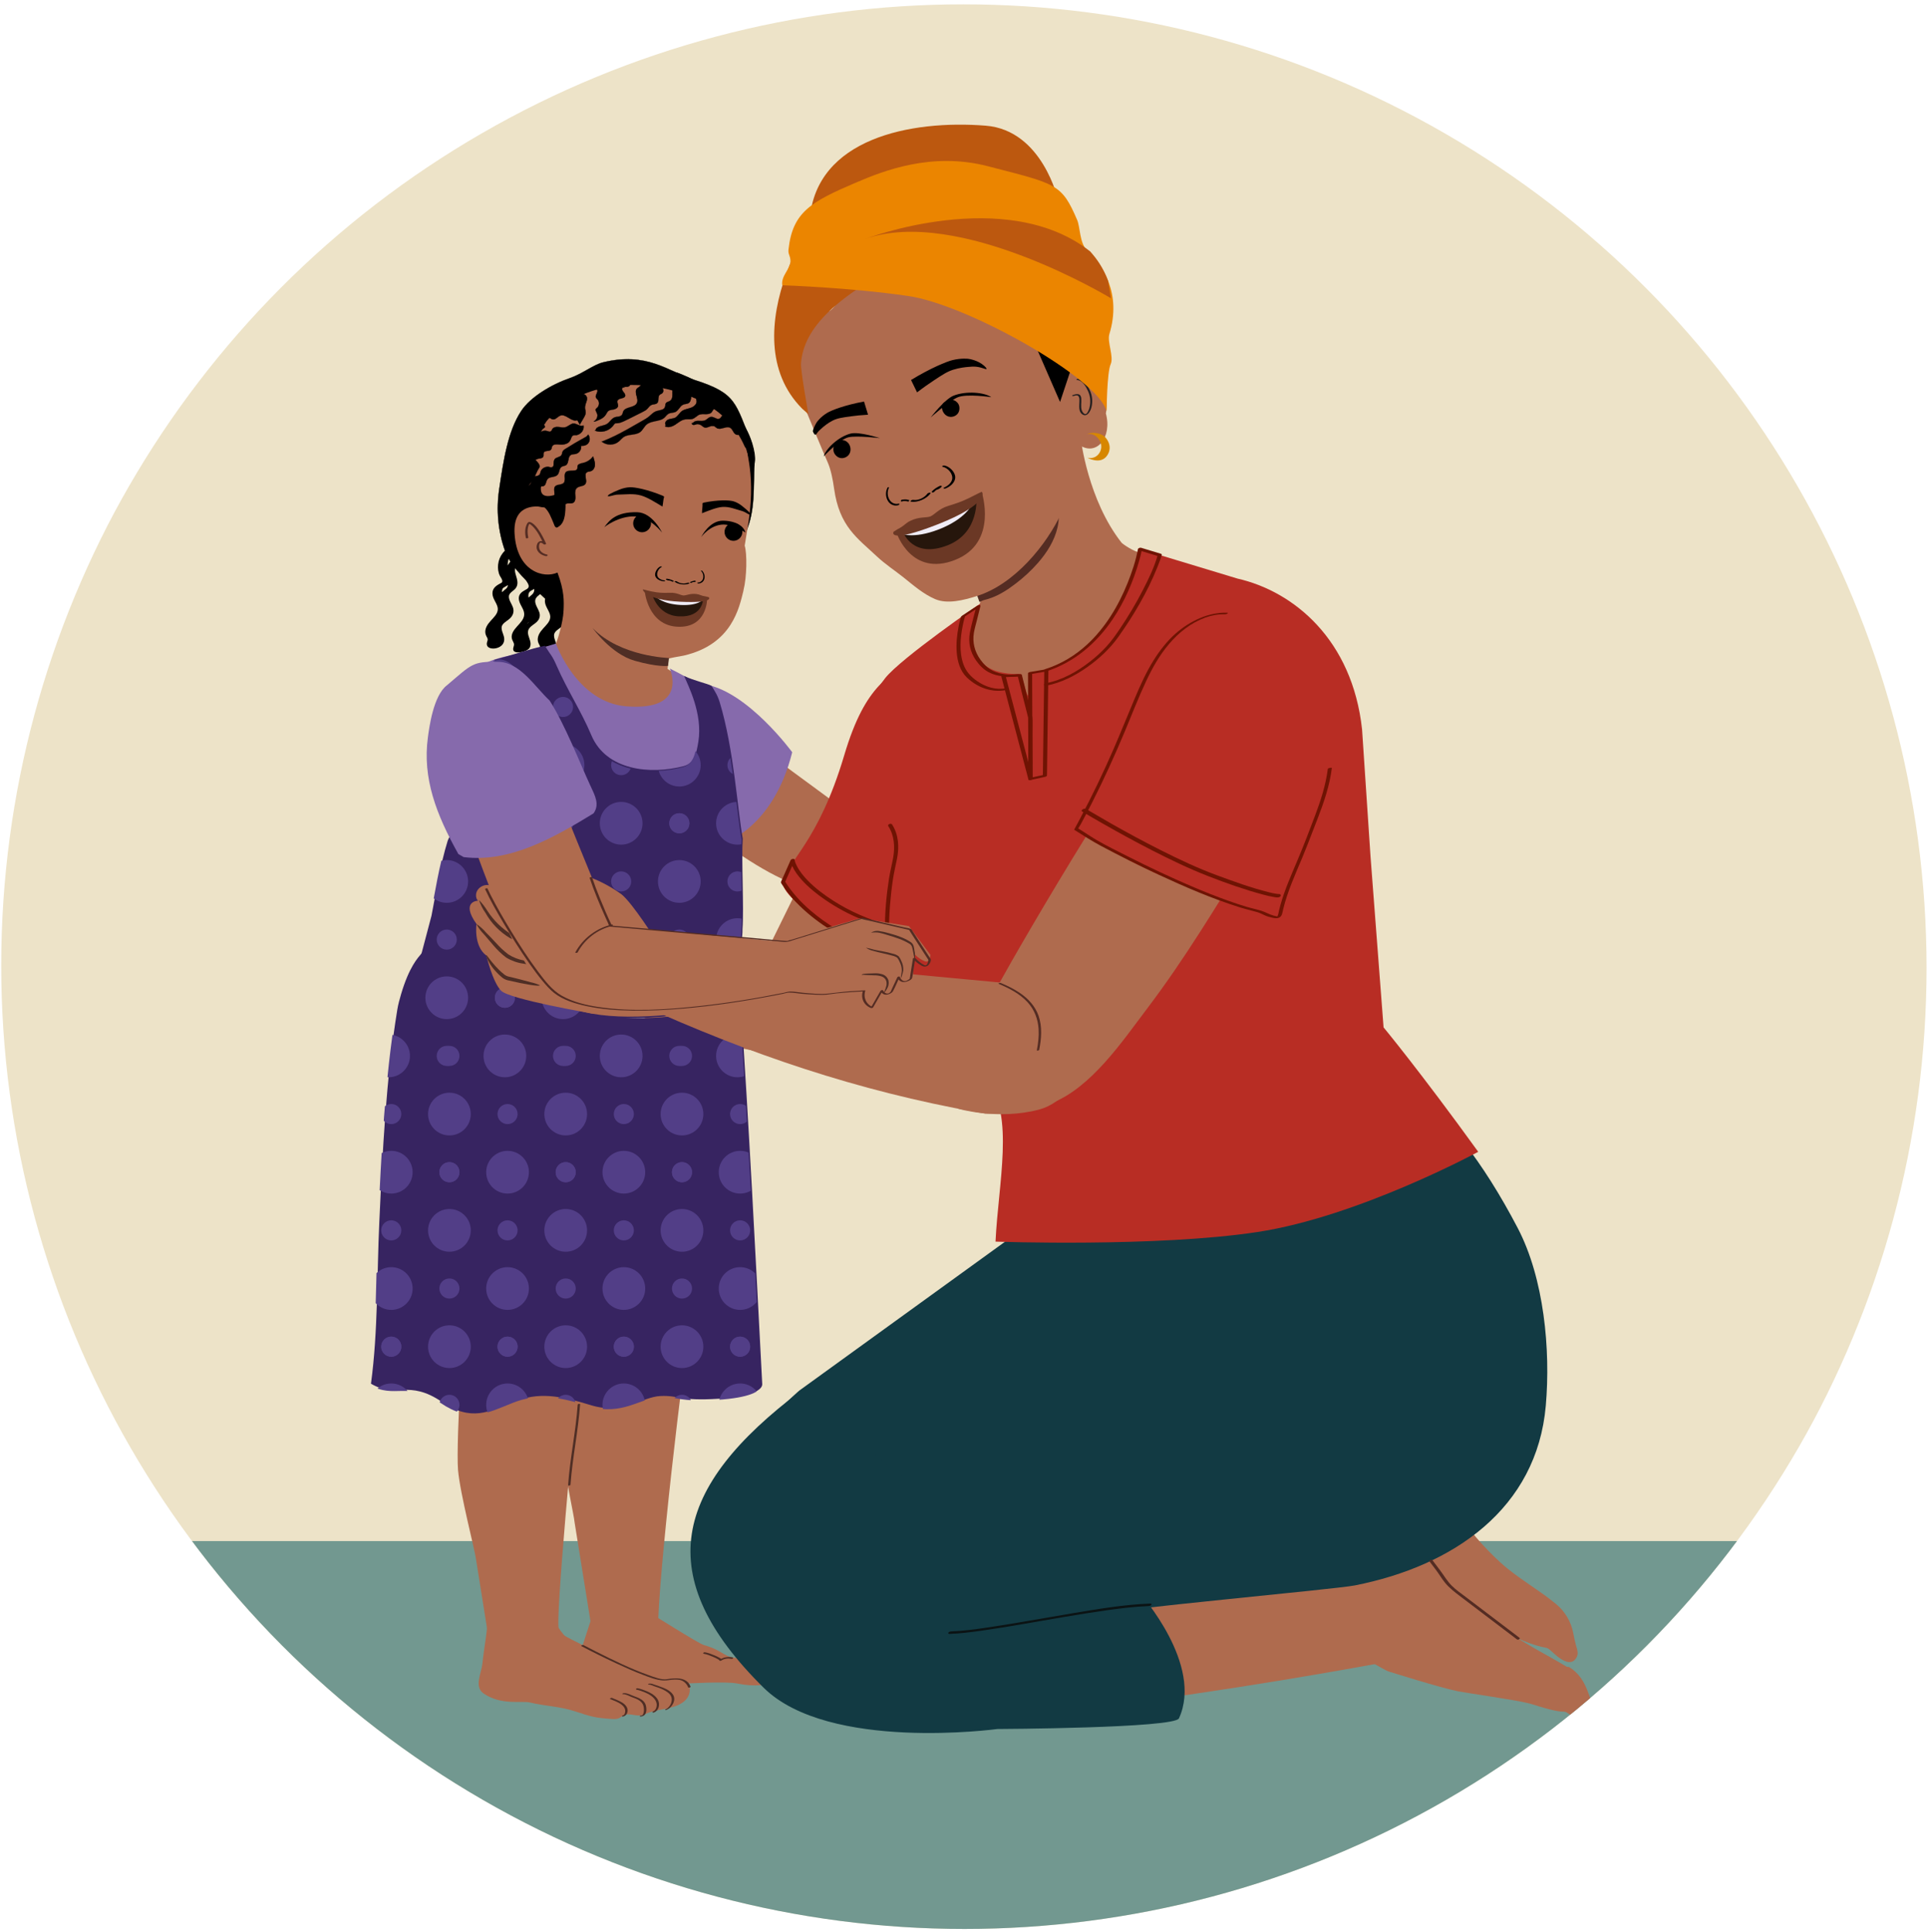 <?xml version="1.0" encoding="UTF-8"?>
<svg id="Layer_9" data-name="Layer 9" xmlns="http://www.w3.org/2000/svg" xmlns:xlink="http://www.w3.org/1999/xlink" viewBox="0 0 1163.45 1166.32">
  <defs>
    <style>
      .cls-1 {
        fill: #af6b4e;
      }

      .cls-1, .cls-2, .cls-3, .cls-4, .cls-5, .cls-6, .cls-7, .cls-8, .cls-9, .cls-10, .cls-11, .cls-12, .cls-13, .cls-14, .cls-15, .cls-16, .cls-17, .cls-18, .cls-19, .cls-20, .cls-21, .cls-22 {
        stroke-width: 0px;
      }

      .cls-2 {
        fill: #6b3825;
      }

      .cls-3 {
        fill: #bc580f;
      }

      .cls-4 {
        fill: #523e87;
      }

      .cls-23 {
        clip-path: url(#clippath);
      }

      .cls-5 {
        fill: none;
      }

      .cls-6 {
        fill: #123a43;
      }

      .cls-7 {
        fill: #f0edf6;
      }

      .cls-8 {
        fill: #eb8500;
      }

      .cls-9 {
        fill: #372461;
      }

      .cls-24 {
        clip-path: url(#clippath-1);
      }

      .cls-10 {
        fill: #542c23;
      }

      .cls-11, .cls-25 {
        fill: #000;
      }

      .cls-12 {
        fill: #231e1f;
      }

      .cls-13 {
        fill: #0b1314;
      }

      .cls-14 {
        fill: #ede3c8;
      }

      .cls-15 {
        fill: #b82d24;
      }

      .cls-25 {
        stroke: #000;
        stroke-miterlimit: 10;
        stroke-width: .17px;
      }

      .cls-16 {
        fill: #f0ecf6;
      }

      .cls-17 {
        fill: #6f1303;
      }

      .cls-18 {
        fill: #d78700;
      }

      .cls-19 {
        fill: #4f2e25;
      }

      .cls-20 {
        fill: #729890;
      }

      .cls-21 {
        fill: #26160c;
      }

      .cls-22 {
        fill: #866aac;
      }
    </style>
    <clipPath id="clippath">
      <circle class="cls-5" cx="582.33" cy="582.82" r="581.59"/>
    </clipPath>
    <clipPath id="clippath-1">
      <path class="cls-5" d="M446.23,602.51c-.18.09-.37.16-.55.25.48-11.27.94-22.69,1.39-34.33-.02,0-.04.01-.06.02.32-2.09.56-4.37.54-7.05.96-12.65-.72-41.52.15-54.53-3.17-17.24-5.26-53.87-13.93-82.39-.65-2.14-1.53-4.19-2.67-6.11-.99-1.67-2.13-3.62-2.23-3.69-2.04-1.3-10.64-3.12-16.56-5.98,2.37,5.72,11.31,22.77,8.6,39.57-1.13,7.01-2.35,13.17-9.03,14.9-20.05,5.18-46.61,2.59-55.57-18.68-6.13-14.54-14.62-27.44-20.89-41.78-2.94-6.73-3.23-5.87-7.15-12.23-6.8,1.17-23.65,6.82-30.84,8.56,11.05,4.44,12.67,13.43,15.25,22.98,3.4,12.6,8.38,34.74,3.07,49.03-2.89,7.79-3.53,13.15-8.73,19.69-2.53,3.18-5.74,5.76-9.33,7.66-7.26,3.83-13.94,5.93-22.35,6-4.12.04-3.59-.77-5.27,2.53-.22.42-.4.87-.54,1.32-4.55,14.72-6.79,30.09-9.76,45.19-1.6,6.01-3.65,13.77-6.03,22.79-2.21,2.66-7.44,8.06-12.33,24.57-.9,3.05-1.74,6.11-2.26,9.25-6.91,42.37-8.85,85.26-10.87,128.09-1.53,32.35-.7,65.65-5.04,97.79,15.14,8.96,22.68-2.75,42.8,10.98,17.75,12.11,28.4,5.97,43.33,0,14.93-5.98,27.37-3.98,46.65,1.99,19.28,5.97,30.8-5.03,41.99-5.53,11.19-.5,11.65,3.13,35,1.65,19.86-1.26,26.46-5.23,26.46-8.77-4.25-81.58-7.86-153.89-13.24-233.73ZM382.37,615.15c15.1-.17,30.12-1.85,44.89-5.48-14.67,4.25-29.71,5.79-44.89,5.48Z"/>
    </clipPath>
  </defs>
  <g class="cls-23">
    <circle class="cls-14" cx="581.59" cy="584.21" r="581.59"/>
    <path class="cls-20" d="M45.33,930.25c88.08,138.69,295.01,236.07,536.27,236.07s448.19-97.37,536.27-236.07H45.33Z"/>
    <circle class="cls-5" cx="581.85" cy="581.59" r="581.59"/>
    <path class="cls-1" d="M605.97,426.75l-104.87,55.59s-46.36-33.88-75.1-55.79c-15.44,11.52-30.69,23.26-44.95,36.13l3.13,5.49c29.84,21.7,81.69,70.63,116.43,69.69,42.97-1.16,120.43-88.79,120.43-88.79l-15.08-22.31Z"/>
    <path class="cls-1" d="M358.36,987.53c-1.34,5.86-2.36,7.38-3.76,12.98-1.61,6.45,1.09,11.41,8.04,14.3,5.85,2.43,13.73,3.73,20.13,3.53,8.36-.26,17.31-1.61,25.67-1.87,7.17-.22,29.72-1.65,36.72-.22,10.9,2.22,17.67.75,22.55-.89,1.35-.45,2.19-.36,2.83-1.38,1.67-2.65,1.53-5.61-2.02-7.96-4.47-2.96-10,.86-14.16-2.6-.74-.62-1.43-1.3-2.29-1.75-1.69-.88-3.74-.73-5.67-.75-9.64-.11-8.82-4.32-21.38-7.88-3.69-1.05-32.55-19.62-35.96-21.3"/>
    <path class="cls-1" d="M349.56,1000.1s52.49,12.13,67.54,12.64c15.05.51,16.6-4.07,16.6-4.07,0,0-16.72-10.21-35.66-19.45-3.98-1.94,9.24-124.93,17.56-182.57,5.78-40.04,2.54-72.05,2.54-72.05l-69.37,4.48,1.21,61.21-3.23,11.12c-1.69,5.81-5.44,20.5-6.03,26.53-1.59,16.29-.3,34.42.2,42.78.85,14.15,5.57,33.44,6.02,38.42l9.57,59.52-6.96,21.45Z"/>
    <path class="cls-1" d="M293.27,1001.18s61.83,32.6,76.01,32.62c14.17.02,9.3-7.51,9.3-7.51,0,0-37.58-36.77-41.22-43.53-2-3.71,8-116.41,14.25-174.29,4.34-40.21,4.62-72.2,4.62-72.2l-65.15,6.71-6.58,58.71-2.74,11.22c-1.43,5.86-3.43,16.27-3.82,22.31-1.05,16.33-2.11,43.8-1.4,52.13,1.19,14.12,10.28,48.82,10.84,53.78l7.03,44.07-1.15,15.98Z"/>
    <path class="cls-1" d="M294.15,976.91c.52,6.09-1.55,14.75-2.93,27.57-.61,5.64-5.14,13.72.8,17.81,10.52,7.23,22.99,4.27,27.73,5.38,9.99,2.34,17.97,2.29,27.57,5.41,9.73,3.16,11.73,3.93,22.41,4.58,1.48.09,3.04.04,4.32-.63.86-.45,1.53-1.14,2.39-1.59,3.04-1.57,6.87.5,10.34.04,1.53-.2,2.92-.89,4.34-1.44,3.76-1.44,7.87-1.92,11.85-2.77,3.98-.85,8.03-2.17,10.78-4.88,2.76-2.71,3.8-7.12,1.41-10.1-3.61-4.51-8.26-1.85-13.14-2.27-4.87-.42-6.71-1.19-11.02-3.14-11-4.99-12.7-6.01-21.98-9.92-7.2-3.03-28.36-12.75-38.52-19.65v-24.17"/>
    <g>
      <path class="cls-19" d="M376.36,1036.14c2.3-.65,3.15-3.35,2.17-5.42-1-2.09-3.28-3.3-5.29-4.22-1.2-.55-2.43-1.02-3.65-1.53-.31-.13-.75-.02-1.02.15-.18.11-.46.39-.14.52,2.45,1.03,5.13,1.88,7.18,3.64.93.8,1.69,1.82,1.85,3.06.12.94-.15,2.81-1.27,3.12-.19.05-.71.24-.64.52s.64.19.81.14h0Z"/>
      <path class="cls-19" d="M386.67,1036.17c1.28-.02,2.53-.61,3.1-1.8s.56-2.63.38-3.89c-.19-1.39-.66-2.52-1.66-3.54-1.44-1.47-3.39-2.22-5.3-2.89-2.13-.74-4.12-2.05-6.44-2-.26,0-.83.11-.97.36-.15.26.13.28.35.27,1.76-.04,3.49,1,5.07,1.65,1.64.67,3.33,1.13,4.8,2.16,1.12.79,2.06,1.81,2.44,3.14.3,1.07.42,2.23.31,3.33-.08.82-.41,2.55-1.48,2.57-.26,0-.83.11-.97.36-.15.26.13.28.35.27h0Z"/>
      <path class="cls-19" d="M394.9,1033.69c2.9-1.07,3.71-4.88,2.4-7.44-1.36-2.66-4.25-4.28-6.9-5.39-1.68-.7-3.5-1.37-5.28-1.73-.32-.06-.8.02-1.02.27-.19.22-.19.46.14.53,1.81.36,3.66,1.05,5.36,1.78,1.61.7,3.19,1.55,4.5,2.73,1.19,1.07,2.13,2.42,2.35,4.03.22,1.64-.4,3.97-2.11,4.6-.23.08-.55.33-.38.59s.75.1.96.02h0Z"/>
      <path class="cls-19" d="M402.69,1032.03c3.12-1.39,5.72-5.77,3.66-9.02-1.76-2.78-5.52-4.1-8.47-5.14-.81-.29-1.64-.53-2.46-.83-1.01-.36-2.02-.82-3.12-.76-.23.01-.87.11-.97.35s.09.27.35.26c1.08-.06,2.27.64,3.28.97.81.26,1.63.54,2.43.83,1.94.71,3.89,1.55,5.57,2.77,1.54,1.12,2.63,2.52,2.61,4.5-.03,2.43-1.48,4.86-3.72,5.86-.23.1-.38.23-.17.39s.82-.1,1.01-.18h0Z"/>
    </g>
    <path class="cls-19" d="M424.87,998.28c1.85.31,3.67,1.03,5.39,1.75.92.38,1.84.79,2.71,1.28.5.27,1.14.58,1.45,1.08.2.34.91.11,1.13-.04,1.75-1.16,3.91-1.41,5.94-1.01.33.06.79,0,1.02-.27.19-.22.18-.52-.16-.59-2.65-.51-5.46-.16-7.73,1.35l1.13-.04c-.31-.52-.99-.88-1.51-1.17-.92-.52-1.88-.95-2.85-1.35-1.81-.75-3.72-1.53-5.67-1.86-.33-.06-.79,0-1.02.27-.18.21-.19.53.16.59h0Z"/>
    <path class="cls-19" d="M351.02,993.66c6.79,3.59,13.68,6.99,20.64,10.23,5.43,2.53,10.91,4.98,16.51,7.11,3.9,1.48,8.16,3.2,12.38,3.41,2.3.11,4.6-.54,6.91-.57,2.05-.03,4.03.18,5.68,1.52,1.02.82,1.91,1.95,2.35,3.2.15.43,1.59,0,1.45-.39-2.14-6.02-9.3-5.32-14.36-4.54-3.26.51-7.56-1.22-10.77-2.36-10.91-3.87-21.4-9.02-31.74-14.21-2.63-1.32-5.26-2.66-7.87-4.04-.36-.19-1.7.36-1.17.64h0Z"/>
    <path class="cls-1" d="M526.29,444.57c18.78-36.87-61.17,125.35-61.17,125.35l-161.43-24.82c2.32,11.56-7.89,20.71-13.4,35.51,0,0,97.31,33.12,113.39,38.99,100.82,36.76,119.85,7.68,141.93-31.82,7.38-13.2,45.81-82.61,36.63-93.19-2.09-2.42-56.51-49.67-55.94-50.01Z"/>
    <path class="cls-1" d="M591.24,549.31c-4.59,2.56-10.11,7.42-13.87,10.95-4.38,4.66-12.04,21.52-12.04,21.52l-16.36,10.75,12.41,27.11,17.66-10.31,20.42-2.28s35.82-11.79,38.97-16.02c3.15-4.23,3.98-15.51,3.98-15.51,5.11-4.89,2.11-13.74,2.11-13.74,5.59-10.58-2.41-9.45-2.41-9.45.28-.32.46-.7.52-1.1.67-4.38-5.83-6.47-8.66-3.08-4.8,5.65-11.37,13.14-12.68,13.32-1.31.18-9.82,2.69-17.26,4.9-3.74,1.3-7.87-.44-9.23-3.87-.13-.32-1.77-1.98.53-4.06"/>
    <path class="cls-3" d="M658.95,249.14s-93.53-56.75-150.85-36.37c0,0,86.4-33.19,138.16,7.69l1.54,1.82c4.06,4.81,7.24,10.29,9.4,16.2l1.75,10.66Z"/>
    <path class="cls-1" d="M805.58,939.32c4.21-7.91,14.9-15.7,22.28-19.07,7.38-3.37,15.5,1.2,17.68,2.38,16.21,8.8,23.61,23.63,35.75,36.96,9.31,10.22,19.88,19.29,31.38,26.95,11.7,7.79,21.38,12.44,33.3,19.61.08.05,1.31.1,1.4.15,5.91,3.55,9.25,9.07,11.56,15.57.84,2.37,1.71,4.71,2.69,6.94,1.36,3.08,2.94,5.44.88,8.73-3.79,6.06-13.73-2.25-16.72-3.88-.55-.3-1.17-.45-1.8-.45-2.52-.02-6.51-.47-18.7-4.38-1.18-.38-2.34-.67-3.49-.9-.03.07.04-.07,0,0-6.51-1.69-36.19-5.95-41.49-6.99-10.45-2.05-42.07-12.02-42.07-12.02-3.64-.87-66.35-40.92-85.43-31.6l16.4-24.28s32.17-5.82,36.38-13.73Z"/>
    <path class="cls-1" d="M807.24,880.54c5.35-7.19,17.08-13.29,24.89-15.51,7.8-2.22,15.15,3.52,17.12,5.01,14.71,11.13,19.8,26.91,29.8,41.91,7.67,11.5,16.76,22.05,26.98,31.35,10.39,9.46,22.66,16.02,33.37,24.9.08.06.15.13.23.19,5.31,4.4,8.91,10.53,10.21,17.3.48,2.47.98,4.92,1.62,7.26.88,3.25,2.09,5.82-.44,8.76-4.65,5.42-13.24-4.29-15.95-6.35-.5-.38-1.09-.62-1.71-.72-2.49-.4-9.75-1.95-21.21-7.65-1.11-.55-2.21-1.01-3.31-1.41-.04.06.05-.06,0,0-6.19-2.65-34.89-11.31-39.97-13.13-10.03-3.59-39.79-18.2-39.79-18.2-3.46-1.4-45.06-24.21-65.31-17.86l5.45-47.74s32.68-.93,38.02-8.11Z"/>
    <path class="cls-1" d="M869.63,873.8c-10.41,36.61,29.27,76.39-19.21,90.55l-11.41,16.69c12.02,31.67,25.09-4.71,13.4,27.09l-15.92-4.78s-273.25,51.42-320.46,29.81c-19.15-5.11-55.69-49.6-48.06-109.1,7.63-59.5,32.99-44.33,50.07-51.22,17.08-6.89,189.82-16.97,253.14-10.57l76.15-39.55,22.3,51.08Z"/>
    <path class="cls-6" d="M850.04,654.61c-1.02-.84-13.97-2.29-14.23-3.75-2.73-1.85,6.07,4.48,0,0-9.45,3.34-18.34,7.51-28.09,9.74-23.8,5.43-.94,34.95-25.27,34.4-26.62-.6-53.13-3.32-79.62-5.87-22.93-2.21-45.9-4.33-68.94-4.86l-3.83,48.46-147.43,106.65s-95.02,80.19-39.07,129.6c42,37.09,163.77,15.01,163.77,15.01,1.12,2.06,29.63-5.91,46.35-8.23,20.74-4.63,152.19-16.33,164.28-18.72,59.72-11.78,109.9-46.4,115.33-108.48,2.97-33.97-1.08-76.9-16.94-107.24-21.38-40.91-43.09-67.6-66.31-86.7Z"/>
    <path class="cls-10" d="M917.39,988.62c-6.59-5-13.17-10-19.76-15l-12.89-9.78c-2.79-2.11-5.73-4.15-8.21-6.62-2.81-2.8-4.7-6.17-7.06-9.3-1.54-2.04-3.09-4.09-4.63-6.13-.47-.63-2.25.07-1.71.79,1.34,1.78,2.68,3.55,4.02,5.33,1.84,2.44,3.35,5.1,5.28,7.46,2.73,3.35,6.11,5.89,9.51,8.47,8.73,6.63,17.46,13.26,26.19,19.88,2.6,1.97,5.2,3.95,7.8,5.92.61.46,2.26-.41,1.45-1.03h0Z"/>
    <path class="cls-6" d="M688.58,962.23s38.07,42.66,23.23,75.04c-2.74,5.98-109.66,6.44-109.66,6.44,0,0-101.71,13.87-141.02-24.86-68.06-67.05-55.37-120.91,22.64-179.48,79.74-59.87,0,0,0,0l157.97,135.55"/>
    <path class="cls-13" d="M694.4,968c-15.85.59-31.65,3.31-47.27,5.91-17.02,2.84-33.99,6.03-51.06,8.54-7.13,1.05-14.32,2.07-21.54,2.32-.57.02-1.62.19-1.92.77s.24.78.76.76c6.31-.22,12.61-1.02,18.86-1.89,8.08-1.13,16.13-2.47,24.17-3.84,17.39-2.96,34.74-6.16,52.21-8.59,8.17-1.13,16.38-2.15,24.63-2.46.57-.02,1.62-.19,1.92-.77s-.24-.78-.76-.76h0Z"/>
    <path class="cls-1" d="M677.14,327.58c.68.86,7.88,5.76,11.64,6.1-2.01,8.71,2.95,32.27-3.16,39.09-11.56,12.9-39.03,50.49-56.04,53.44-15.13,2.63-54.18-7.06-42.59-47.96,2.61-10.96,4.92-13.11,4.78-14.89-.4-5.37-16.39-35.45-16.39-35.45l77.19-62.85s4.28,36.76,24.58,62.53Z"/>
    <path class="cls-10" d="M589.69,358.67s5.62-7.51,11.3-10.89c5.69-3.38,16.31-5.84,38.06-38.05-.19.28.17,1.89.18,2.25.03,2.11-.26,4.23-.72,6.29-1.8,8.05-6.39,15.29-11.76,21.44-4.06,4.64-8.61,8.85-13.52,12.58-4.56,3.46-9.28,6.63-14.66,8.58-1.57.57-3.17,1.08-4.8,1.46-.41.1-2.39,1.2-2.49.85l-1.59-4.51Z"/>
    <path class="cls-1" d="M504.56,183.45c-.03.24-.1.5-.18.75.1-.14.21-.28.3-.42l-.12-.33ZM490.05,192.9l.1.28c.18-.29.35-.59.5-.87-.12-.33-.6.6-.6.6ZM651.34,274.55l-.05-6.19c10.65,7.62,20.33-4.27,16.4-18.76,1.57-8.39-.91-33.82-9.16-39.27l-1.06-.84c-5.17-1.85-12.98-.86-14.28,5.61-.23,2.71,1.58,5.42,1.35,8.13-.11,3.04-2.25,9.45-3.2,12.42,0,0-6.77-12.89-8.71-19.3-1.94-6.41-12.93-23-27.36-27.83,0,0-7.76-22.27-15.22-27.03h-2.04c-1.08.4-1.68.99-2.76,1.39-.12-.33.12-.79-.12-1.45-1.56,1.32-3.12,1.52-4.56,2.05.24-.46.84-1.06.72-1.39-1.32.86-2.88,1.06-4.32,1.59.24-.46.72-1.39.6-1.72-1.56,1.32-2.88,1.06-4.32,1.58.24-.47.36-1.26.24-1.59-1.2,1.19-2.76,1.39-4.2,1.92.24-.46.36-1.26.6-1.72-1.56,1.32-2.88,1.06-4.32,1.58-.36.13.48-.92.36-1.25-.96.73-2.4,1.26-3.48,1.65-.12-.33.48-.93.36-1.26-1.92,1.45-3.24,1.19-4.68,1.72l.59-1.72c-1.07,1.52-2.52,2.05-4.07,2.24.24-.46.71-1.39.59-1.72-1.44,1.65-3.47,2.77-5.52,2.77.36-.13.72-1.39.6-1.72-1.32,1.98-2.87,2.18-4.68,2.84.24-.46.36-1.26.83-2.18-1.67,2.12-3.95,3.7-6.48,3.5.36-.13.36-1.26.24-1.59-.96,1.85,1.14-.79-.78-.47,0,0-3.66,2.84-3.78,2.51-1.08,1.52,1.74-7-.06-6.34.12-.79-10.11,4.4-9.63,3.48-1.32,1.98-1.2,1.17-3.48,1.63,0,0-6.03,6.7-5.79,6.24-1.19,2.31-2.52,1.22-4.79,1.68.24-.46,1.81.91,2.05.45-.96,1.85-1.09.03-2.89.68-.12-.33-6.68,0-6.8-.32-1.44,1.65-.8,1.58-2.96,2.37-.12-.33-.02,4.14.22,3.67-.96,1.85-1.29.74-3.21,1.07l-1.33,1.88c-1.19,2.31,1.01.69-1.27,1.15-.08-.23,8.5-1.95,8.68-2.5-1.04,1.4-2.36,2.84-3.89,3.75-.12-.33,0-1.12-.12-1.45-.96,1.85-2.75,3.63-5.03,4.1.36-.13.48-.92.36-1.26-1.19,2.31-2.99,4.1-5.52,3.9-1.01,1.55-2.47,3.21-4.19,4.16-.36-.99.23-1.59.23-1.59l-1.44.53c-.83,3.3-1.78,6.28-1.29,9.85,0,0-4.68,22.28.17,34.37,4.85,12.09,13.73,33.4,16.03,38.56,1.99,4.46,3.17,10.84,3.87,15.9,3.19,22.91,14.2,29.92,25.66,40.72,5.12,4.83,10.95,8.6,16.41,12.95,6.02,4.81,11.71,9.84,18.87,12.95,7.39,3.21,17.21.71,25.34-1.85,22.69-7.13,42.16-30.95,51.14-50.53"/>
    <path class="cls-18" d="M656.34,262.18c3.59-.92,6.28,1.28,7.74,4.08,2.63,5.03-1.4,11.16-6.99,10.15-.21-.04-.43-.09-.65-.15,0,0,7.9,4.55,11.94-1.19,4.04-5.74-.57-11.46-3.04-12.58-5.48-2.49-9.01-.31-9.01-.31Z"/>
    <path class="cls-11" d="M626.32,211.21l13.7,31.44,6.1-18.33s-14.12-9.42-19.8-13.11Z"/>
    <path class="cls-12" d="M648.15,239.06c1.1-.39,2.62-.83,3.23.48.47,1.01.34,2.29.3,3.36-.08,2.3-.47,5.48,1.6,7.07,2.95,2.27,5.11-1.69,5.71-4.13.84-3.39.52-6.9-.92-10.06s-3.63-6.87-7.36-7.11c-.47-.03-1.23.65-.44.7,3.25.21,5.34,3.94,6.56,6.55,1.35,2.9,1.76,5.95,1.19,9.14-.18,1.03-.47,2.06-.93,2.99-.29.58-.82,1.66-1.53,1.85-1.08.3-2.1-1.28-2.39-2.11-.8-2.31-.13-4.83-.33-7.2-.08-.92-.32-1.93-1.2-2.4-1.2-.64-2.8-.1-3.97.32-.76.27-.07.72.47.52h0Z"/>
    <g>
      <path class="cls-11" d="M551.41,301.76c2.99.48,6.66-1.23,8.55-3.79.42-.57,2.4-.89,1.81-.09-2.5,3.38-7.86,5.57-11.72,4.95-.38-.06-.42-.34-.08-.63.36-.3,1.03-.51,1.44-.44"/>
      <path class="cls-11" d="M562.57,296.72c1.36-1.45,3.07-2.57,4.88-3.41.27-.12.66-.14.93-.02.21.09.32.28.16.48-.67.84-1.69,1.46-2.7,1.81-.32.11-.77.18-1.06-.05-.26-.21-.02-.49.23-.58.84-.29,1.63-.77,2.18-1.47.37.15.73.3,1.09.45-1.62.75-3.14,1.77-4.35,3.06-.24.26-.7.32-1.03.25-.24-.05-.57-.27-.32-.53"/>
      <path class="cls-11" d="M570.08,294.26c2.16-.86,4.36-2.8,4.79-4.94.65-3.23-2.4-6.86-5.75-7.55-.36-.08-.29-.37-.02-.55.36-.23.88-.25,1.26-.17,2.92.6,5.72,3.47,6.28,6.08.52,2.43-.98,4.81-3.34,6.44-.7.48-1.48.92-2.29,1.24-.33.13-.96.24-1.23.02-.27-.22,0-.45.3-.57"/>
      <path class="cls-11" d="M546.97,302.04c.02-.31-.26-.41-.44-.34-.58.23-1.25.28-1.91.03-.1.32-.2.64-.3.96,1.23-.29,2.57-.32,3.9.05.27.07.53-.13.66-.37.09-.18.14-.52-.13-.6"/>
      <path class="cls-11" d="M548.75,301.77c-1.49-.41-2.98-.37-4.36-.04-.2.05-.41.25-.48.49-.06.19,0,.4.19.47"/>
      <path class="cls-11" d="M542.55,304.01c-1.44.46-3.49.06-4.83-1.43-2.03-2.25-2.2-5.75-1.04-8.08.13-.25-.06-.45-.29-.45-.29,0-.53.27-.66.53-1,2.03-1.13,4.79.02,7.18,1.07,2.23,3.02,3.35,4.97,3.4.58.01,1.17-.05,1.71-.22.22-.07.57-.32.57-.63,0-.32-.24-.37-.44-.3"/>
    </g>
    <path class="cls-11" d="M509.11,265.75c-2.38-.3-4.65,1.49-5.53,3.12-.21.38-.49,1.43-.39,2.89.12,1.86,1.49,3.52,2.97,4.29,1.97,1.03,4.42.43,5.91-1.07,2.02-2.04,1.74-5.26.35-7.18-.26-.35-1.38-1.81-3.3-2.05"/>
    <path class="cls-11" d="M531.24,264.49s-12.54-4.09-17.69-2.76c-7.52,1.94-14.99,9.24-16.24,13.79,0,0,9.63-10.36,14.97-11.57,5.11-1.16,18.96.54,18.96.54Z"/>
    <path class="cls-11" d="M569.29,243.6c1.62-1.77,4.94-2.66,6.67-1.98.41.16,1.52.63,2.39,1.81,1.11,1.5,1.14,3.65.51,5.19-.84,2.06-3.09,3.19-5.2,3.01-2.86-.24-4.73-2.89-4.91-5.25-.03-.43-.7-1.04.6-2.47"/>
    <path class="cls-11" d="M561.88,252.03s8.43-11.02,13.77-13.16c7.8-3.12,18.91-1.96,22.84.88,0,0-14.91-2.25-20.34.1-5.2,2.24-16.27,12.18-16.27,12.18Z"/>
    <path class="cls-11" d="M492.7,262.34c-.26-.06-.54-.05-.83,0-.26-.38-.51-.76-.75-1.15-.14-.27-.25-.55-.34-.83-.01-.08-.02-.15-.02-.23.87-3.09,2.35-5.19,2.5-5.41,0,0,2.05-2.97,6.05-5.42,2.76-1.69,10.91-4.82,22.36-6.91.46,1.5.92,3,1.38,4.51.35,1.15.69,2.29,1.04,3.44-4.12.22-7.59.6-10.19.96-5.5.74-8.3,1.15-11.18,2.59-3.02,1.52-5.36,3.55-6.27,4.34-1.27,1.12-2.14,1.84-3.06,3.07-.27.36-.46.7-.68,1.05Z"/>
    <path class="cls-11" d="M550.06,229.39c.68,1.41,1.37,2.82,2.06,4.24.53,1.08,1.05,2.15,1.58,3.22,3.87-2.97,7.27-5.32,9.87-7.04,5.49-3.64,8.31-5.48,11.95-6.63,3.83-1.21,7.42-1.55,8.81-1.67,1.96-.17,3.27-.31,4.99-.14,3.74.37,5.87,1.79,6.26,1.38.36-.36-1.19-1.76-1.35-1.91-3.91-3.51-9.2-4.17-9.61-4.23,0,0-4.01-.55-9.41.74-3.72.89-13.33,4.84-25.16,12.03"/>
    <path class="cls-2" d="M565.33,313.17c11.36-4.47,27.36-16.19,27.36-16.19,0,0,10.27,30.64-16.06,41.02-26.33,10.37-35.14-15.94-35.14-15.94,0,0,12.48-4.41,23.84-8.88Z"/>
    <path class="cls-21" d="M565.22,313.22c5.4-2.13,24.25-13.06,24.25-13.06,0,0,2.25,21.28-17.27,28.98-21.17,8.34-26.93-7.9-26.93-7.9l19.95-8.02Z"/>
    <path class="cls-16" d="M565.32,314.15c5.4-2.13,21.45-9.55,21.45-9.55,0,0-3.49,8.48-19.69,14.86-16.2,6.38-23.69,2.44-23.69,2.44l21.92-7.75Z"/>
    <path class="cls-2" d="M539.69,320.86c.52-.37,2.29-1.44,2.29-1.44,4.31-2.16,4.47-3.48,7.61-5.01,5.35-2.62,9.76-1.74,12.16-2.68,2.4-.95,5.02-4.6,10.72-6.33,3.34-1.02,7.98-2.46,12.29-4.62,6.31-3.15,7.3-3.72,7.93-3.8.88-.11,4.09,7.47-26.12,19.37-30.21,11.9-27.6,5.03-26.89,4.51Z"/>
    <path class="cls-15" d="M595.61,527.14c2.56-20.72-9.29-47.08-7.77-67.91.97-13.39-21.17-16.37-23.03-29.67-1.63-11.59-5.1-25.21-11.75-35.17-15.42,15.14-30.03,16.69-43.36,61.58-15.65,52.7-34.5,63.86-36.96,76.51-2.31,11.88,63.3,54.51,97.02,47.05.65-9.69,24.67-42.75,25.86-52.38Z"/>
    <path class="cls-15" d="M835.34,620.09l-7.87-103.03-5.11-76.76c-5.88-54.23-41.28-83.32-75.21-91.04l-58.88-17.82s-14.85,70.41-66.63,75.12c-.89.08-.15,13.19-1.01,13.24-1.02.06-3.61-12.95-4.57-12.93-44.56.9-24.06-42.6-24.06-42.6,0,0-47.85,32.85-57.59,45.12-1.25,1.57-2.49,3.35-3.75,5.32,8.24,8.72,12.79,20.7,16.16,32,4.03,13.47,6.49,27.54,7.58,41.56,1.55,19.92-17.13,44.24-17.34,64.2-.21,20.47-1.86,32.55,4.06,52.4.32,1.08,17.76,7.28,17.3,8,3.29,8.92,21.76-2.95,27.03,1.31,14.6,11.79,2.35,28.15,10.67,38.49,16.45,20.45,6.62,61.43,4.94,96.83,0,0,97.1,3.47,158.1-5.79,61.01-9.25,133.34-48.42,133.34-48.42-35.09-48.53-57.21-75.19-57.21-75.19Z"/>
    <path class="cls-17" d="M536.34,498.73c3.64,5.57,4.06,12.49,2.94,18.9-.75,4.28-1.87,8.47-2.54,12.77-1.62,10.42-2.57,21.04-2.44,31.59.06,5,.3,10.13,1.55,15l1.95-1.16c-5.54-1.64-10.95-3.88-16.21-6.25-11.47-5.17-22.5-11.62-32.08-19.81-6.03-5.16-11.44-11.08-15.65-17.82l.05.68c1.94-4.38,3.88-8.75,5.81-13.13l-2.42.19c.12,1.06.59,2.12,1.02,3.08,1.41,3.08,3.46,5.84,5.71,8.35,4.16,4.63,9.08,8.56,14.21,12.07,6.89,4.71,14.18,8.67,21.93,11.77,4.79,1.91,9.69,3.65,14.66,5.02.59.16,1.35.03,1.75-.47.33-.42.26-1.03-.32-1.19-11.75-3.24-23.04-8.09-33.3-14.69-5.54-3.57-10.92-7.55-15.49-12.33-2.46-2.57-4.78-5.41-6.39-8.61-.56-1.11-1.17-2.4-1.31-3.66-.12-1.08-2.13-.47-2.42.19-.89,2-1.77,4-2.66,6-.66,1.5-1.33,3-1.99,4.5-.36.81-.84,1.65-1.11,2.5-.18.57.02.86.35,1.37.65,1.02,1.33,2.03,2.04,3.01,1.32,1.83,2.72,3.6,4.2,5.31,2.93,3.37,6.14,6.49,9.54,9.38,11.62,9.9,25.36,17.34,39.51,22.94,3,1.19,6.04,2.34,9.13,3.25.67.2,2.2-.19,1.95-1.16-1.13-4.4-1.41-9.01-1.51-13.54-.11-5.39.12-10.79.54-16.17.41-5.29,1-10.57,1.79-15.82.63-4.17,1.6-8.23,2.44-12.35,1.42-7.02,1.02-14.66-2.99-20.8-.61-.93-2.97.01-2.27,1.09h0Z"/>
    <path class="cls-17" d="M631.81,413.87c8.94-1.69,17.31-5.99,24.69-11.21,7.09-5.01,13.64-11.07,18.69-18.17,9.3-13.06,17.58-27.14,23.56-42.05.99-2.47,1.98-4.97,2.7-7.53.09-.33-.25-.54-.51-.62-3.97-1.2-7.95-2.41-11.92-3.61-.62-.19-1.86.12-1.99.88-1.27,6.94-3.6,13.8-6.21,20.33-5.53,13.79-13.41,26.94-24.37,37.09-7.19,6.66-15.71,11.82-25.06,14.82-.41.13-1.2.49-1.05,1.05s1.04.51,1.44.39c16.74-5.37,30.27-16.97,39.99-31.41,7.18-10.67,12.43-22.69,15.94-35.04.7-2.47,1.37-4.96,1.83-7.49-.66.29-1.33.58-1.99.88,3.97,1.2,7.95,2.41,11.92,3.61l-.51-.62c-2.06,7.33-5.54,14.41-9,21.16-4.09,7.96-8.7,15.65-13.69,23.07-2.54,3.78-5.14,7.49-8.23,10.85-3.01,3.28-6.31,6.31-9.82,9.05-7.84,6.12-16.92,11.26-26.79,13.12-.42.08-1.19.52-1.05,1.05.15.58,1.03.46,1.44.39h0Z"/>
    <path class="cls-17" d="M614.53,407.05c-5.08.42-10.45.18-15.1-2.12-3.09-1.53-5.51-3.98-7.5-6.74-3.43-4.76-4.92-10.4-3.93-16.23.44-2.59,1.22-5.15,1.85-7.7.7-2.82,1.4-5.64,2.1-8.46.2-.82-1.72-.3-1.99-.12-3.02,1.99-6.04,3.98-9.06,5.97-.72.48-.79.91-1.01,1.7-.43,1.59-.8,3.19-1.11,4.8-1.01,5.14-1.55,10.44-1.14,15.68.43,5.52,2.06,11.29,6.19,15.2,6.43,6.1,15.12,9.28,23.9,7.47.32-.07,1.22-.41,1.1-.87s-1.1-.27-1.39-.21c-6.14,1.27-12.35-.73-17.42-4.22-3.84-2.64-6.79-5.82-8.36-10.27-2.61-7.43-1.88-15.86-.35-23.45.38-1.87.8-3.75,1.37-5.58l-.49.48c3.09-2.04,6.18-4.08,9.27-6.11l-1.99-.12c-1.3,5.23-2.87,10.45-3.88,15.74-1.13,5.93.21,11.77,3.64,16.69,2.06,2.95,4.53,5.52,7.73,7.22,5.22,2.77,11.42,2.93,17.18,2.46,1.15-.09,2.12-1.36.38-1.22h0Z"/>
    <path class="cls-17" d="M630.49,404.81c-.1,7.16-.19,14.32-.29,21.49-.15,11.42-.31,22.84-.46,34.26-.04,2.63-.07,5.25-.11,7.88l1.07-.79c-2.9.63-5.81,1.26-8.71,1.89l1.42.49c-.03-7.21-.05-14.41-.08-21.62-.04-11.47-.09-22.94-.13-34.41,0-2.61-.02-5.22-.03-7.83l-1.41.86c3.27-.55,6.54-1.1,9.81-1.65.41-.07,1.38-.31,1.41-.86s-.67-.63-1.08-.56c-3.27.55-6.54,1.1-9.81,1.65-.37.06-1.41.32-1.41.86.03,7.21.05,14.41.08,21.62.04,11.47.09,22.94.13,34.41,0,2.61.02,5.22.03,7.83,0,.71.95.6,1.42.49,2.9-.63,5.81-1.26,8.71-1.89.3-.06,1.07-.38,1.07-.79.1-7.16.19-14.32.29-21.49.15-11.42.31-22.84.46-34.26.04-2.63.07-5.25.11-7.88.01-1.05-2.48-.55-2.49.3Z"/>
    <path class="cls-17" d="M604.59,408.44c1.85,7.02,3.69,14.04,5.54,21.06,2.92,11.1,5.84,22.2,8.76,33.3.68,2.57,1.35,5.14,2.03,7.7.22.83,2.49.28,2.49-.48-.03-9.17-.07-18.33-.1-27.5-.01-3.2.23-6.53-.04-9.72-.1-1.19-.56-2.41-.85-3.56-.66-2.65-1.33-5.29-1.99-7.94-1.17-4.66-2.33-9.31-3.5-13.97-.07-.3-.51-.4-.76-.39-3.28.15-6.57.29-9.85.44-.51.02-1.38.15-1.64.69-.23.49.2.78.68.75,3.28-.15,6.57-.29,9.85-.44l-.76-.39c2.09,8.35,4.07,16.74,6.28,25.07.11.4.04-.18.05.29.02.5,0,1.01,0,1.51l.02,6.13c.02,5.89.04,11.78.07,17.67.01,3.89.03,7.77.04,11.66.83-.16,1.66-.32,2.49-.48-1.85-7.02-3.69-14.04-5.54-21.06-2.92-11.1-5.84-22.2-8.76-33.3-.68-2.57-1.35-5.14-2.03-7.7-.23-.88-2.72-.23-2.49.67Z"/>
    <path class="cls-3" d="M483.6,219.41c1.65-22.1,21.98-40.85,64.79-62.73,42.81-21.88,83.85-18.33,83.85-18.33-44.37-56.55-108.7-30.58-123.22-25.25-14.52,5.32-68.71,89.35-24.71,133.58l3.78,3.38s-4.79-26.61-4.49-30.63Z"/>
    <path class="cls-3" d="M638.85,120.79s-9.36-42.18-43.67-44.92c-45.83-3.66-102.25,7.99-106.28,56.34l149.95-11.41Z"/>
    <path class="cls-8" d="M670.58,219.84c2.05-4.46-2.23-13.45-.79-18.14,7.53-24.6-4.03-41.75-13.7-50.9-4.21-3.99-3.93-13.79-5.73-17.98-9.43-21.96-12.25-21.71-54-32.5-33.97-8.78-63.06,2.83-79.75,9.98-26.72,11.44-38.1,17.55-40.55,40.36-.32,2.98,1.12,3.48,1.19,6.9.1,4.83-5.81,8.8-4.94,14.65,0,0,40.12,1.25,76.05,6.47,35.92,5.21,114.94,49.84,119.65,69.44.15.62.3-23.33,2.57-28.27Z"/>
    <path class="cls-3" d="M670.77,180.07s-92.07-55.86-148.49-35.8c0,0,85.05-32.67,136,7.57l1.52,1.79c4,4.73,7.13,10.13,9.25,15.95l1.72,10.49Z"/>
    <path class="cls-11" d="M309.24,329.27c-4.57,2.22-7.96,6.37-8.5,11.53-.24,2.29.03,4.66,1.05,6.75.51,1.03,1.58,2.19,1.47,3.4-.03.37-.21.62-.3.71-.22.22-.95.56-1.36.78-2.36,1.26-4.36,2.94-4.28,5.83.08,3.03,2.28,5.24,3.05,8.05.74,2.71-.86,4.87-2.6,6.78-1.94,2.13-4.26,4.36-4.72,7.36-.2,1.33.04,2.51.66,3.68.29.56.71,1.16.73,1.82.03.7-.38,1.41-.48,2.1-.53,3.37,3.33,3.83,5.78,3.19,3.01-.78,5.02-2.86,4.66-6.08-.29-2.59-2.73-5.76-.87-8.21,1.19-1.56,3.16-2.43,4.53-3.83,1.77-1.81,2.44-4,1.64-6.44-.7-2.11-2.4-4.16-2.47-6.45-.06-2.38,2.71-3.41,4.02-5.04,1.97-2.44,1.04-5.26.23-7.96-.39-1.31-.8-2.7-.44-4.06.4-1.54,1.72-2.74,2.52-4.08,3.49-5.86,2.53-13.01,1.49-19.42-.31-1.92-6.14-.56-5.8,1.55.86,5.26,1.72,10.93-.25,16.05-.95,2.47-3.35,4.33-3.83,6.97-.44,2.41.68,4.66,1.23,6.94.23.95.4,1.94.07,2.88-.37,1.07-1.38,1.69-2.22,2.38-1.78,1.46-3.09,3.22-2.78,5.62.45,3.53,4.93,7.58,1.32,10.73-1.56,1.36-3.4,2.36-4.65,4.05-1.74,2.35-1.01,4.92-.15,7.46.41,1.21.93,2.7.48,3.97-.31.87-.18.33.64.1-.04.01,1.17-.26,1.05-.03-.08.15-.36-.35-.36-.3-.04-1.07.4-2.01.44-3.09.06-1.48-1.02-2.45-1.34-3.82-.58-2.51,1.39-4.88,2.98-6.58,1.74-1.85,3.68-3.82,4.33-6.35.7-2.73-.66-5.04-1.87-7.37-.84-1.61-2.16-4.78-.33-6.09,1.73-1.24,4.6-1.98,5.04-4.55.26-1.52-.65-2.67-1.32-3.93-.54-1.03-.91-2.15-1.11-3.3-.69-4.12,1.25-9.62,4.89-11.38.76-.37,2.36-1.26,1.56-2.29-.73-.94-2.99-.45-3.83-.04h0Z"/>
    <path class="cls-11" d="M324.65,333.03c-4.39,2.13-7.41,5.97-7.98,10.89-.27,2.31.09,4.71,1.18,6.78.56,1.06,1.6,2.28,1.31,3.56-.22.98-1.12,1.39-1.92,1.81-2.23,1.19-4.19,2.63-4,5.43.2,2.86,2.3,5,3.04,7.69,1.62,5.92-6.19,8.89-7.25,14.17-.31,1.55.08,2.64.78,3.99.3.58.57,1.15.54,1.83-.04.73-.39,1.42-.49,2.14-.42,3.14,3.73,2.62,5.61,2.13,1.4-.36,3.05-.93,4.02-2.07.87-1.02.97-2.49.75-3.76-.46-2.68-2.55-5.54-.81-8.16,1.18-1.78,3.35-2.69,4.82-4.21,1.57-1.62,2.06-3.54,1.35-5.71-.72-2.19-2.39-4.22-2.48-6.59-.1-2.56,2.49-3.6,3.97-5.24,2.04-2.28,1.07-5.02.29-7.61-.4-1.33-.83-2.83-.49-4.23.38-1.59,1.66-2.82,2.51-4.16,3.59-5.67,2.56-12.91,1.55-19.17-.16-.98-6.01.25-5.8,1.55.86,5.28,1.78,11.09-.2,16.23-.48,1.26-1.15,2.4-1.94,3.48s-1.6,2.14-1.89,3.49c-.5,2.33.64,4.55,1.18,6.77.25,1.04.43,2.18.06,3.21-.41,1.14-1.32,1.84-2.23,2.57-1.68,1.36-3.11,2.93-2.74,5.24.62,3.91,5.04,7.8,1.02,11.32-1.5,1.31-3.31,2.28-4.51,3.9-1.7,2.29-.64,4.84.14,7.25.37,1.17.74,2.54.39,3.76-.09.31-.25.56-.39.84l-.07.11c-.83.76.06.56,2.66-.6-.34-.27-.66-.23-.89-.73-.47-1.05.36-2.24.4-3.31.06-1.4-1.11-2.46-1.37-3.8-.51-2.67,1.47-5.18,3.17-6.99s3.5-3.55,4.13-5.93c.73-2.76-.72-5.01-1.92-7.39-.97-1.92-2.04-5.08.08-6.66,1.62-1.21,4.32-1.76,4.71-4.08.25-1.48-.83-2.68-1.44-3.92-.51-1.05-.85-2.17-1.01-3.33-.6-4.28,1.3-9.95,5.44-11.95.52-.25,1.92-.96.76-1.34-1.09-.36-3.07.32-4.04.79h0Z"/>
    <path class="cls-11" d="M340.92,333.92c-4.57,2.22-7.97,6.35-8.5,11.51-.24,2.29.03,4.66,1.05,6.74.51,1.03,1.58,2.2,1.47,3.41-.09.95-.89,1.09-1.66,1.51-2.35,1.26-4.36,2.92-4.29,5.81.08,3.03,2.28,5.24,3.05,8.05s-.93,4.97-2.71,6.92c-1.91,2.08-4.16,4.29-4.6,7.23-.2,1.33.04,2.5.65,3.67.3.56.7,1.16.73,1.82.03.71-.37,1.41-.48,2.1-.53,3.37,3.34,3.79,5.77,3.15,3-.78,5.03-2.83,4.66-6.05-.29-2.62-2.71-5.73-.87-8.22,1.17-1.58,3.16-2.44,4.53-3.84,1.77-1.81,2.45-3.98,1.64-6.42-.7-2.12-2.4-4.16-2.47-6.45s2.7-3.42,4.01-5.05c1.97-2.44,1.04-5.25.23-7.94-.39-1.31-.8-2.7-.45-4.06.4-1.55,1.71-2.74,2.52-4.09,3.49-5.86,2.54-13,1.49-19.41-.31-1.88-6.13-.53-5.8,1.55.86,5.26,1.73,10.94-.25,16.06-.95,2.46-3.35,4.34-3.83,6.97-.44,2.41.67,4.65,1.23,6.93.23.95.4,1.94.07,2.89-.37,1.08-1.37,1.7-2.21,2.39-1.78,1.45-3.1,3.2-2.79,5.6.45,3.53,4.94,7.59,1.33,10.75-1.55,1.36-3.4,2.36-4.65,4.04-1.74,2.35-1.02,4.9-.15,7.44.42,1.22.93,2.7.48,3.98-.31.88-.18.34.65.12.07-.02,1.16-.26,1.04-.05.02-.04-.27-.1-.28-.18-.1-.62-.14-.94.03-1.6.14-.55.3-1.06.32-1.63.06-1.48-1.02-2.44-1.33-3.81-.58-2.52,1.38-4.89,2.98-6.6,1.73-1.85,3.69-3.8,4.33-6.34.7-2.73-.66-5.04-1.87-7.37-.86-1.65-2.13-4.75-.34-6.11,1.7-1.29,4.6-1.95,5.04-4.54.26-1.51-.65-2.67-1.32-3.92-.54-1.03-.91-2.15-1.11-3.3-.69-4.11,1.24-9.64,4.88-11.4.74-.36,2.37-1.23,1.56-2.26-.73-.92-3-.42-3.83-.02h0Z"/>
    <path class="cls-25" d="M305.16,333.07c3.55,9.68,15.21,20.01,22.73,27.11,7.7,7.26,11.29,9.07,21.35,10.77,19.61,3.3,40.25,1.79,58.62-6.45,18.96-8.5,33.95-23.88,42.45-43.19,5.94-13.49,4.43-27.46,5.21-41.62-.14-1.49-1.45-10.54-1.6-12.03-10.13-24.47-8.88-30.15-34.83-38.38-15.92-5.23-28.41-17.04-55.02-10.53-5.74,1.4-12.42,6.88-19.87,9.45-11.22,3.87-23.87,11.42-29.47,19.85-8.18,12.33-10.74,30.11-13.28,46.92-1.92,12.74-.81,25.79,3.61,37.88.03.08.06.15.08.23Z"/>
    <path class="cls-1" d="M448.84,356.53c2.15-8.49,2.24-22.46.78-27.15.67-3.98,1.42-8.6,2.29-14.17.25-1.62.45-3.18.64-4.72.02-.81.11-1.6.27-2.39,2.82-27.38-4.25-42.89-4.25-42.89-9.07-19.65-27.89-33.01-49.43-35.08-25.29-2.96-50.12,9.18-64.08,22.93-6.93,6.8-11.1,15.92-11.71,25.62-.53,8.28,5.59,18.37,6.6,27.58-8.75-1.62-20.27-.67-19.27,15.96,1.38,22.94,17.77,27.15,25.89,23.4,4.14,10.95,3.96,17.08,3.67,23.33-.3,6.48-3.66,18.34-5.23,20.86l-17.09,4.37c14.84,33.18,71.27,62.29,97.64,17.99l-12.52-8.41.7-6.28c.6.04-.58-.05,9.11-1.74,29.34-6.78,33.49-29.19,36.02-39.19Z"/>
    <path class="cls-19" d="M403.34,401.95l.53-4.75s-29.29-.75-46.02-18.03c0,0,11.09,15.64,25.32,19.68,14.23,4.03,20.16,3.1,20.16,3.1Z"/>
    <path class="cls-22" d="M278.59,407.01s15.63-8.63,27.19-10.89c16.42-3.21,29.86-7.65,29.86-7.65,0,0,12.56,35.62,42.7,37.92,37.6,2.87,26.07-22.84,26.07-22.84,0,0,30.55,14.87,43.3,28.46,10.5,11.19,20.77,40.98-.15,63.64-20.92,22.66-155.57,8.21-155.57,8.21,0,0-13.65-36.4-16.36-55.73s2.96-41.11,2.96-41.11Z"/>
    <path class="cls-1" d="M407.14,696.05c0,.33-.07.66-.24.95-1.44,2.47-8.5,12.65-9.8,22.95-1.17,9.27-2.88,22.73-3.47,27.4-.14,1.1.75,2.1,1.9,2.07,1.59-.05,3.76-.88,5.39-4.43,1.58-3.92,2.79-7.97,3.63-12.11.3-1.45,2.12-1.98,3.19-.92h0c.42.42.62,1.02.51,1.6l-2.28,12.9c-.12.7-.65,1.26-1.35,1.44-2.59.68-8.84,2.69-10.98,6.54-.64,1.15.22,2.58,1.57,2.67l8.6.59c.12,0,.23,0,.35,0l8.65-.96c.34-.04.67-.17.94-.37l8.41-6.37c.26-.2.47-.46.59-.77l8.96-22.14c.81-2.01,1.11-4.2.82-6.35-.85-6.16-1.37-12.36-1.55-18.57-.05-12.13.05-19.93.11-23.54.02-1.19-1.11-2.09-2.3-1.83l-20.54,4.43c-.88.19-1.49.95-1.46,1.83l.37,13Z"/>
    <path class="cls-22" d="M436.88,508.87s29.87-8.53,41.43-54.78c0,0-26.35-36.09-52.09-40.88-25.74-4.8-22.35,24.87-22.35,24.87,0,0-18.79,20.83,33.01,70.79Z"/>
    <path class="cls-9" d="M446.37,603.45c.5-11.7.98-23.57,1.44-35.67-.02,0-.04.01-.06.02.32-2.09.56-4.37.54-7.05.96-12.65-.72-41.52.15-54.53-3.17-17.24-5.26-53.87-13.93-82.39-.65-2.14-1.53-4.19-2.67-6.11-.99-1.67-2.13-3.63-2.23-3.69-2.04-1.3-10.64-3.12-16.56-5.98,2.37,5.72,11.31,22.77,8.6,39.57-1.13,7.01-2.35,13.17-9.03,14.9-20.05,5.18-46.61,2.59-55.57-18.68-6.13-14.54-14.62-27.44-20.89-41.78-2.94-6.73-3.23-5.87-7.15-12.23-6.8,1.17-23.65,6.82-30.84,8.56,11.05,4.44,12.67,13.43,15.25,22.98,3.4,12.6,8.38,34.74,3.07,49.03-2.89,7.79-3.53,13.15-8.73,19.69-2.53,3.18-5.74,5.76-9.33,7.66-7.26,3.83-13.94,5.93-22.35,6-4.12.04-3.59-.77-5.27,2.53-.22.42-.4.87-.54,1.32-4.55,14.72-6.79,30.09-9.76,45.19-2.23,8.37-5.33,20.12-8.97,33.98,61.65,22.96,131.37,39.9,194.82,16.69Z"/>
    <path class="cls-9" d="M446.97,601.85c-54.71,26.06-116.62,6.29-171.44-8.76-6.67-1.83-6.16-22.97-13.04-23.72-4.21-.46-5.14,2.73-8.01,6.19-2.21,2.66-7.44,8.06-12.33,24.57-.9,3.05-1.74,6.11-2.26,9.25-6.91,42.37-8.85,85.26-10.87,128.09-1.53,32.35-.7,65.65-5.04,97.79,15.14,8.96,22.68-2.75,42.8,10.98,17.75,12.11,28.4,5.97,43.33,0,14.93-5.98,27.37-3.98,46.65,1.99,19.28,5.97,30.8-5.03,41.99-5.53,11.19-.5,11.65,3.13,35,1.65,19.86-1.26,26.46-5.23,26.46-8.77-4.25-81.58-7.86-153.89-13.24-233.73Z"/>
    <g>
      <path class="cls-11" d="M335.06,316.32c-.03-.13,1.08-5.41.95,1.17-.07,3.3-3.29-7.78-5.83-10.27-1.16-1.14-2.54-2.41-4.05-3.23-1.51-.82-3.12-1.74-4.83-2.12-2.36-.8-8.66,2.08-11.08,2.49-.41.13,2.58,4.28,2.17,4.41-4.95-19.39-6.7-35.13,9.36-56.74,4.64-6.22,16.17-12.46,19.7-14.49,21.41-12.07,39.83-11.29,62.27-6.98,26,5,47.18,17.45,51.6,42.96,1.06,6.15-.48,7.36-1.5,13.42,0,0,5.12-11.53-7.03-19.87-12.16-8.34-14.56-8.66-32.45-10.03-20.71-1.67-26.72-5.52-43.83,1.01-15.63,5.99-19.24,11.99-19.24,11.99-1.2,3.49-3.68,6.35-5.46,9.56-1.75,3.16-2.57,6.6-3.05,10.16-.99,7.29-1.73,4.59-1.62,12.01.07,4.6.57,13.6-4.26,16.18-2.16,1.15.35-.7-1.81-1.63Z"/>
      <path class="cls-11" d="M335.33,316.25c0-.27.11-.59.18-.85.05-.21.42-.93.37-1.1-.23-1-.32.34-.26.16-.02.07.07.24.06.31-.02.34.06.7.07,1.04.02.53-.17,1.39,0,1.85.02.06-.07.26-.04.3.05.07.25.1.22-.07-.05-.29-.46-.77-.59-1.06-.32-.67-.6-1.36-.89-2.04-.66-1.56-1.31-3.13-2.07-4.64-1.93-3.88-5.53-6.55-9.58-8.03-3.47-1.27-6.99.41-10.31,1.48-.49.16-.99.32-1.49.45-.23.06-.7.05-.86.2-.26.24-.2.29-.07.64.18.48,2.35,3.64,2.13,3.83l.48-.03c-1.78-6.99-3.34-14.12-3.46-21.36-.13-7.51,1.48-14.87,4.59-21.7,1.93-4.23,4.36-8.23,7.05-12.01,2.24-3.14,4.9-5.69,7.99-7.99,5.64-4.2,11.97-7.89,18.33-10.89,8.06-3.8,16.7-6.13,25.6-6.74,8.71-.6,17.44.35,26.02,1.83,14.25,2.45,28.82,6.51,40.18,15.88,5.03,4.15,9.22,9.29,12.07,15.17,1.51,3.12,2.65,6.42,3.43,9.79.84,3.62,1.26,7.11.36,10.75-.46,1.84-.94,3.67-1.26,5.54-.04.22.47.07.53-.07,1.26-2.86,1.37-6.42.67-9.41-1.58-6.83-7.58-10.67-13.18-14.12-4.29-2.64-8.73-4.39-13.72-5.17-7.68-1.2-15.51-1.38-23.23-2.35-6.24-.78-12.53-1.92-18.84-1.55-7.12.42-14.03,2.81-20.47,5.76-4.7,2.15-9.6,4.77-13.18,8.59-.41.43-.85.89-1.15,1.42-.57,1.02-.91,2.19-1.5,3.22s-1.19,1.93-1.81,2.88c-1.16,1.76-2.3,3.53-3.13,5.47-1.67,3.94-1.82,8.13-2.8,12.23-.54,2.25-.9,4.27-.91,6.61,0,3.19.2,6.38-.2,9.55-.18,1.48-.48,2.96-1.05,4.34-.49,1.19-1.69,3.38-3.14,3.62-.5.08-.12-.26-.19-.71-.09-.56-.52-.85-1-1.09-.15-.08-.64.14-.43.25.95.48.71.8.83,1.63.03.23-.07.27.16.38.56.27,1.83-.8,2.21-1.12,2.11-1.78,2.81-4.74,3.13-7.36.35-2.83.24-5.67.21-8.51-.03-2.64.22-4.9.84-7.43.98-3.95,1.11-8.01,2.6-11.84,1.6-4.09,4.75-7.33,6.39-11.39,1.07-2.65,3.94-4.55,6.22-6.08,6.41-4.3,14.01-7.46,21.53-9.16,6.2-1.4,12.38-1.07,18.63-.28,3.67.46,7.33.98,11,1.38,4.13.45,8.27.71,12.4,1.08,5.43.49,10.87,1.15,15.85,3.53,2.57,1.23,4.99,2.77,7.35,4.35,3.23,2.15,6.35,4.4,8.33,7.82,2.23,3.85,2.66,8.62,1.26,12.83-.08.24-.16.48-.27.71l.53-.07c.6-3.46,1.98-6.84,1.84-10.39-.14-3.81-1.22-7.73-2.49-11.3-2.27-6.34-5.96-12.08-10.76-16.8-10.15-10-24.19-15.08-37.91-17.82-8.72-1.74-17.6-3.08-26.51-3.06-8.46.01-16.85,1.39-24.81,4.29-7.04,2.56-13.67,6.25-19.98,10.27-3.21,2.04-6.37,4.24-9.15,6.85-3.06,2.87-5.38,6.51-7.53,10.09-4.15,6.91-7.11,14.52-7.9,22.58-.71,7.25.3,14.51,1.87,21.59.42,1.89.88,3.77,1.36,5.65.04.17.4.03.48-.03.46-.38-1.26-2.69-1.46-3.04-.19-.33-.38-.67-.56-1.01-.1-.2-.13-.33-.15-.3.1-.14.87-.22,1.07-.28.58-.17,1.16-.36,1.73-.55,2.18-.72,4.62-1.79,6.96-1.75,1.32.02,2.61.64,3.78,1.21,1.71.84,3.3,1.8,4.72,3.07,2.9,2.59,4.09,6.25,5.6,9.74.23.52.66,2.17,1.33,2.34.96.25.66-1.7.65-2.08,0-.34.14-2.85-.87-1.92-.41.38-.63,1.62-.63,2.15,0,.16.54.06.53-.14Z"/>
    </g>
    <path class="cls-1" d="M332.14,305.53c1.14.57,11.03-3.2,11.96-1.76,23.53-31.51,81.16-43.9,107.98-12.9-.68-5.31-.17-15.2-.82-17.07-8.23-23.83-28.68-34.96-52.06-39.69-23.38-4.73-53.45-.59-70.62,21.93-16.65,21.83-21.28,42.9,3.56,49.49Z"/>
    <g>
      <path class="cls-11" d="M358.35,276.48l-.33-.95c-1.4,1.94-3.54,3.34-5.88,3.86-1.38.3-3.18.61-3.43,2-.08.41.02.83-.06,1.24-.48,2.6-5.16.44-6.98,2.35-1.54,1.61.3,4.66-1.12,6.38-1.26,1.52-4.08.73-5.34,2.26-1.56,1.89.8,5.42-1.1,6.97-1.37,1.12-3.73-.04-5.05,1.13-.63.55-.8,1.44-1.01,2.29,4.02,1.88,8,4.06,12.26,5.99.16-.96.19-1.96.1-2.89-.09-.83-.17-1.75.32-2.42,1.1-1.48,3.61-.26,5.24-1.13,2.86-1.53-.13-6.73,2.22-8.96,1.41-1.33,4.08-.8,5.18-2.4,1.44-2.1-1.25-5.85.93-7.17.66-.4,1.51-.31,2.26-.51,1.49-.4,2.42-1.97,2.57-3.5.15-1.53-.32-3.05-.78-4.52Z"/>
      <path class="cls-11" d="M358.48,276.45l-.33-.95c-.02-.06-.21,0-.24.04-1.53,2.03-3.61,3.31-6.08,3.87-1.02.23-2.45.46-3.04,1.46-.4.68-.06,1.5-.39,2.2-.5,1.03-1.97.92-2.95.94s-2.13-.01-3.08.42c-1.14.52-1.5,1.59-1.49,2.78.02,2.32.55,4.46-2.4,5.11-1.11.25-2.46.3-3.29,1.19-.94,1.01-.67,2.5-.53,3.75.1.88.26,1.91-.18,2.73-.77,1.44-2.62.97-3.92,1.11-1.73.19-2.24,1.33-2.63,2.92,0,0,0,.02,0,.02,4.12,1.94,8.13,4.1,12.28,5.99.04.02.21-.01.22-.07.12-.83.18-1.66.13-2.5-.03-.44-.1-.87-.1-1.31,0-.26,0-.63.09-.87.21-.55,1.35-1.23,1.91-1.34,1.15-.23,2.31.21,3.44-.32,2.24-1.05,1.4-4.17,1.42-6.1.03-2.17.92-3.34,3.12-3.88.98-.24,2.14-.43,2.85-1.23,2.13-2.37-1.97-6.8,2.27-7.71,1.35-.29,2.34-.56,3.08-1.86,1.15-2.01.46-4.36-.19-6.41-.02-.06-.26,0-.25.07.72,2.31,1.59,5.46-.57,7.31-1.15.98-3.36.4-4.14,1.92-.62,1.21.02,2.83.14,4.08.09.9.06,1.9-.58,2.61-.84.93-2.29.98-3.42,1.33-3.12.98-2.49,3.99-2.47,6.61,0,.72-.02,1.49-.34,2.15-.74,1.52-2.52,1.27-3.93,1.3-.83.02-1.78.14-2.3.87s-.38,1.61-.32,2.43c.04.55.06,1.1.04,1.65-.04.68.15.99-.77.77-.37-.09-.75-.35-1.09-.51-2.34-1.12-4.65-2.3-6.97-3.46-.74-.37-3.09-1.06-3.23-1.96-.05-.32.29-1.12.48-1.38s1.96-1.01,2.25-1.06.6,0,.86,0c1.04-.02,2.2-.14,2.8-1.12.78-1.28.13-3,.1-4.38-.02-1.29.37-2.32,1.67-2.82.85-.33,1.79-.34,2.66-.6,1.15-.34,1.94-1.05,2.11-2.29.24-1.7-.79-4.11.91-5.3,1.48-1.04,3.59-.29,5.25-.74.36-.1.71-.24.98-.5.67-.67.25-1.55.56-2.35.51-1.34,2.41-1.43,3.61-1.75.87-.23,1.72-.58,2.5-1.03.83-.48,1.6-1.08,2.26-1.78.13-.13.28-.27.38-.42.24-.34.2-.46.3-.37.14.14.2.56.26.76.02.06.27,0,.25-.07Z"/>
    </g>
    <g>
      <path class="cls-11" d="M355.08,262.35c1.11,1.36,1.21,3.45.24,4.92-.97,1.47-2.93,2.19-4.62,1.71.54,2.21-1.06,4.71-3.3,5.13-.96.18-2.02.04-2.85.54-2.05,1.24-.94,5.05-3.01,6.27-.78.46-1.79.37-2.56.84-1.58.97-1.15,3.52-2.39,4.9-1.51,1.69-4.71.84-6.12,2.62-.99,1.25-.77,3.45-2.24,4.08-.77.33-1.75.04-2.42.54-.81.6-.61,1.83-.72,2.83-.27,2.49-3.44,4.14-5.63,2.93-.24,1.66-1.2,3.21-2.58,4.16-.87-1.73-1.75-3.52-1.86-5.45-.1-1.93.78-4.05,2.57-4.79.69-.29,1.49-.36,2.09-.8,1.53-1.13.96-3.92,2.57-4.94,1.08-.68,2.74-.23,3.55-1.22.39-.47.44-1.13.6-1.73.57-2.1,2.96-3.52,5.08-3.02.6.14,1.22.42,1.81.23,1.7-.52.58-3.3,1.53-4.81.93-1.48,3.54-1.2,4.32-2.77.26-.52.24-1.14.44-1.69.32-.87,1.15-1.42,1.93-1.92,4.01-2.54,8.1-4.95,12.27-7.21"/>
      <path class="cls-11" d="M354.97,262.4c2.27,3.07-.28,7.44-4.19,6.51-.05-.01-.21.02-.2.1.47,2.35-1.1,4.75-3.53,5.08-1.15.16-2.38.07-3.19,1.05-.76.92-.83,2.25-1.08,3.37-.16.74-.38,1.54-.94,2.08-.83.78-2.04.57-2.95,1.13-1.08.67-1.25,2.02-1.57,3.13s-.73,1.94-1.78,2.46c-.84.42-1.8.49-2.71.69-1.16.26-2.23.68-2.81,1.78-.3.56-.43,1.19-.63,1.78-.15.44-.3.92-.63,1.26-.57.6-1.38.58-2.13.71-1.56.26-1.54,1.53-1.64,2.87-.2,2.59-3.01,4.39-5.43,3.2-.06-.03-.21,0-.22.08-.19,1.09-.82,3.13-1.95,3.65-.76.35-.93-.61-1.17-1.15-.3-.68-.58-1.37-.78-2.09-.34-1.24-.42-2.54-.04-3.77.54-1.72,1.65-2.44,3.29-3.01,1.54-.53,1.97-1.55,2.37-3.05.13-.47.24-.93.45-1.37.46-.97,1.28-1.23,2.27-1.42.64-.13,1.34-.15,1.88-.58.62-.51.65-1.28.87-2,.43-1.42,1.61-2.54,3.05-2.91,1.24-.32,2.17.36,3.34.26.41-.03.81-.19,1.08-.5,1.15-1.32-.11-3.53,1.26-4.83,1.13-1.07,3.21-.86,3.99-2.37.22-.43.22-.92.35-1.37.27-.94.91-1.48,1.69-2.01,1.27-.87,2.61-1.64,3.92-2.44,2.84-1.72,5.72-3.37,8.64-4.96.15-.08-.07-.12-.15-.08-2.5,1.36-4.98,2.77-7.42,4.22-1.22.73-2.44,1.47-3.64,2.23-.87.55-1.91,1.06-2.61,1.84-.63.7-.6,1.41-.88,2.26-.42,1.25-1.76,1.48-2.83,1.92-1.46.59-1.96,1.51-2.05,3.07-.08,1.37.17,2.97-1.97,2.79-.86-.07-1.5-.39-2.39-.23-1.42.25-2.76,1.19-3.38,2.51-.18.38-.26.77-.36,1.17-.3,1.21-1.23,1.68-2.34,1.86-.66.11-1.33.2-1.87.65-1.25,1.03-.98,2.93-1.82,4.2-.76,1.14-2.44,1.06-3.47,1.89-.64.51-1.09,1.2-1.39,1.96-1.04,2.69.29,5.45,1.49,7.84.03.07.15.04.2,0,.97-.71,1.74-1.59,2.2-2.71.09-.22.27-1.21.47-1.3.15-.07.92.26,1.18.28,1.61.1,3.32-.83,4.06-2.28.5-.99.03-2.3.54-3.2.27-.47,1.26-.92,1.74-1.04.25-.06.5-.03.76-.09.34-.09.63-.22.9-.45.65-.58.81-1.51,1.08-2.29.28-.82.57-1.57,1.33-2.06s1.72-.6,2.58-.78c1.9-.38,3.16-1.02,3.74-2.97.49-1.63.6-2.95,2.55-3.54.92-.28,1.72-.36,2.31-1.21,1.4-2.04.22-5.48,3.53-5.9,2.02-.25,3.66-.65,4.61-2.68.25-.54.4-1.13.41-1.73.01-.64-.23-.7.41-.74,1.02-.07,1.9-.11,2.8-.67,2.16-1.34,2.52-4.22,1.04-6.21-.05-.07-.29.02-.23.1h0Z"/>
    </g>
    <g>
      <path class="cls-11" d="M352.32,257.16c.29,2.72-2.07,5.44-4.8,5.53-.54.02-1.1-.05-1.59.18-1.02.47-1.14,1.84-1.61,2.85-1.07,2.3-4.12,2.83-6.65,2.58-1.62-.16-3.69-.28-4.39,1.19-.27.58-.24,1.29-.61,1.82-.98,1.39-3.82.37-4.48,1.94-.3.72.11,1.58-.16,2.31-.56,1.56-3.06.83-4.41,1.79-.63.44-.92,1.21-1.19,1.93-.81,2.2-1.62,4.39-2.43,6.59-.2.54-.48,1.15-1.03,1.29-.94.24-1.52-.99-1.66-1.95-.79-5.41-.17-11.01,1.78-16.11.49-1.28,1.45-2.75,2.8-2.52.45.07.89.34,1.32.2.7-.22.69-1.2.69-1.94.02-3.05,3.46-5.56,6.37-4.64.78.25,1.68.68,2.36.21.45-.31.59-.9.88-1.37.74-1.19,2.38-1.44,3.77-1.3,1.4.14,2.83.54,4.18.16,1.7-.47,2.99-2.1,4.75-2.2,2.13-.11,4.22,2.1,6.12,1.12"/>
      <path class="cls-11" d="M352.19,257.19c.16,2.34-1.39,4.65-3.7,5.27-1.33.36-2.7-.18-3.51,1.2-.37.63-.48,1.39-.8,2.05-.51,1.06-1.46,1.75-2.55,2.13-1.86.65-3.65.26-5.55.29-.99.01-2.19.19-2.79,1.08-.56.83-.37,1.87-1.29,2.47-.67.43-1.51.39-2.27.53-1.07.2-1.75.64-1.8,1.8-.03.59.2,1.22-.14,1.77s-1.08.71-1.67.81c-.68.11-1.4.15-2.04.41-1.3.54-1.66,1.94-2.11,3.15-.38,1.02-.76,2.05-1.14,3.07-.27.74-1.21,4.73-2.72,3.56-.67-.52-.73-1.77-.82-2.53-.15-1.27-.22-2.56-.21-3.84.01-2.28.26-4.55.75-6.77.23-1.04.5-2.06.83-3.07.2-.6.4-1.22.65-1.8.1-.22.2-.44.32-.64.44-.74.66-.86,1.55-1.13,1.14-.35.8-.13,1.63-.12.12,0,.29,0,.41-.05.3-.1.49-.32.61-.6.31-.67.11-1.51.25-2.22.2-.98.75-1.88,1.49-2.55.84-.77,1.93-1.29,3.07-1.37s1.92.48,2.95.58c.39.04.78,0,1.11-.24s.45-.6.66-.95c.42-.7.86-1.2,1.64-1.47,2.21-.79,4.55.65,6.78-.15.75-.27,1.41-.74,2.08-1.16,1.4-.88,2.69-1.1,4.25-.51,1.4.53,2.75,1.33,4.24.69.16-.07.02-.17-.1-.12-2.08.88-3.97-1.27-6.05-1.14-1.98.12-3.31,1.94-5.22,2.27-2.02.35-4.05-.71-6.06-.03-.52.18-1.01.47-1.36.9-.28.34-.37.82-.64,1.15-.92,1.1-1.94.34-2.9.12-2.7-.61-5.75,1.43-6.2,4.17-.2,1.19.29,2.41-1.54,2.37-.65-.01-1.06-.17-1.67.2-1.38.84-1.88,2.83-2.32,4.26-.74,2.39-1.2,4.87-1.37,7.37-.15,2.3-.21,4.87.32,7.12.21.88.87,2.1,1.94,1.62.53-.24.74-.78.95-1.29.47-1.16.87-2.35,1.3-3.52.46-1.24.82-2.6,1.42-3.77.79-1.55,2.07-1.56,3.55-1.85,1.14-.22,1.82-.71,1.85-1.94.03-.87-.21-1.55.67-2.09.47-.29.98-.32,1.52-.4.58-.08,1.21-.13,1.73-.42.37-.21.63-.5.8-.89.27-.63.23-1.38.73-1.92.65-.71,1.76-.76,2.65-.74,1.84.04,3.59.32,5.38-.31,1.6-.56,2.49-1.6,3.05-3.16.38-1.05.61-1.83,1.92-2.04.5-.08,1,0,1.51-.09.8-.15,1.56-.52,2.2-1.02,1.39-1.1,2.17-2.77,2.05-4.54,0-.1-.25-.04-.25.07h0Z"/>
    </g>
    <g>
      <path class="cls-11" d="M348.51,253.65c-3.47,1.21-6.79-4.09-10.23-2.8-1.66.62-2.92,2.72-4.64,2.25-.79-.21-1.41-.96-2.22-.95-1.69.01-1.63,2.7-2.84,3.89-1.51,1.48-4.44.07-5.98,1.51-.43.4-.68.98-1.08,1.41-.76.82-1.94,1.04-2.99,1.41-1.05.37-2.17,1.13-2.19,2.25-1.97-4.06-.52-9.47,3.22-11.99.4-.27.84-.53,1.12-.93.27-.39.35-.88.48-1.33.63-2.31,2.58-4.2,4.9-4.77.81-.2,1.71-.27,2.33-.82.88-.78.84-2.15,1.37-3.2,1.22-2.45,4.78-2.33,7.04-3.89.94-.65,1.63-1.59,2.52-2.31.95-.76,2.12-1.25,3.33-1.39.96-.11,2.11.1,2.56.96.31.59.18,1.31.35,1.96.42,1.63,2.4,2.22,4.07,2.42,1.67.2,3.63.47,4.43,1.95,1.13,2.1-1.07,4.53-.97,6.91.04,1.04.54,2.04.49,3.09-.05.96-.54,1.82-1.03,2.65-.85,1.46-1.71,2.92-2.56,4.39"/>
      <path class="cls-11" d="M348.48,253.57c-2.79.84-5.11-1.9-7.56-2.74-.87-.3-1.79-.39-2.66-.06-1.23.45-2.04,1.71-3.26,2.11s-1.81-.26-2.84-.66c-.36-.14-.73-.2-1.11-.1-.77.21-1.12.97-1.41,1.65-.21.51-.38,1.04-.65,1.52-.57,1.02-1.59,1.36-2.71,1.42s-2.28-.09-3.27.44c-.55.29-.84.75-1.19,1.24-.85,1.18-2.03,1.43-3.32,1.91-1.11.41-2.15,1.09-2.31,2.34l.27-.05c-1-2.17-1.12-4.59-.43-6.87.38-1.27,1.03-2.47,1.89-3.48.77-.9,1.83-1.39,2.63-2.22.71-.74.74-1.91,1.18-2.8.7-1.41,1.91-2.58,3.37-3.2.98-.42,2.16-.39,3.07-.95.77-.49,1.03-1.3,1.27-2.13.41-1.43.97-2.39,2.33-3.07,1.02-.51,2.14-.78,3.2-1.17.82-.31,1.59-.67,2.27-1.22,1.43-1.14,2.39-2.56,4.23-3.14.9-.28,2.11-.47,2.98.04s.76,1.34.89,2.18c.15.9.61,1.56,1.39,2.03,1.94,1.17,4.49.52,6.36,1.83,2.72,1.9-.23,5.39-.14,7.83.04,1.04.55,2.02.49,3.07-.05.82-.42,1.56-.81,2.27-.89,1.6-1.85,3.16-2.77,4.74-.07.12.2.11.25.02.85-1.46,1.72-2.92,2.56-4.39.78-1.36,1.19-2.46.88-4.02-.35-1.76-.29-2.91.29-4.6.4-1.14.91-2.39.54-3.6-.74-2.38-3.69-2.22-5.64-2.64-1.47-.32-2.86-.99-3.13-2.61-.2-1.21-.2-2.13-1.57-2.5-2.15-.58-4.33.81-5.78,2.24-1.27,1.25-2.47,2.01-4.15,2.58-1.02.35-2.1.64-3.02,1.22-.73.46-1.29,1.08-1.61,1.89-.26.65-.32,1.38-.63,2.02-.6,1.23-1.68,1.29-2.81,1.59-2.25.59-4.14,2.28-4.9,4.5-.34,1.01-.45,1.7-1.35,2.36-.57.41-1.13.8-1.62,1.3-.87.88-1.56,1.95-2.04,3.09-1.06,2.53-1.06,5.4.09,7.89.04.1.26.05.27-.05.3-2.42,3.36-2.09,4.87-3.34.87-.72,1.14-1.85,2.35-2.2.82-.24,1.72-.14,2.56-.18,1.1-.05,2.12-.28,2.78-1.23.42-.6.62-1.32.91-1.99.15-.34.32-.79.6-1.04.98-.87,1.77-.02,2.51.34.99.49,1.87.23,2.75-.36.76-.5,1.41-1.18,2.24-1.58,1.03-.49,2.09-.31,3.1.11,2.35.98,4.62,3.41,7.38,2.58.16-.05.12-.21-.04-.16h0Z"/>
    </g>
    <g>
      <path class="cls-11" d="M358.31,254.38c2.06-.76,3.07-3.53,1.98-5.44-.36-.63-.93-1.35-.59-2,.14-.28.43-.45.67-.65,1.57-1.24,1.74-3.88.35-5.32-.29-.3-.65-.56-.84-.94-.79-1.56,1.71-3.59.6-4.93-.94-1.13-2.93.16-4.2-.57-1.24-.71-.94-2.77-2.09-3.62-1.7-1.26-4.93,1.19-5.92-.68-.52-.98.42-2.17,1.47-2.5,1.06-.32,2.2-.12,3.3-.26,2.84-.35,4.9-2.84,7.49-4.07,2.7-1.28,5.83-1.14,8.81-.97,1.28.07,2.6.16,3.75.73,1.77.88,2.85,2.96,2.57,4.92-.06.38-.15.8.07,1.12.13.18.34.29.54.39,1.01.49,2.02.99,3.02,1.48.38.19.8.41.95.81.36.91-.9,1.62-1.88,1.63s-2.19-.09-2.69.76c-.92,1.58,2.23,3.11,1.74,4.87-.5,1.82-3.91,1.02-4.63,2.76-.43,1.04.47,2.2.27,3.31-.2,1.14-1.46,1.75-2.59,1.98-1.13.23-2.38.29-3.27,1.03-.68.56-1.02,1.41-1.5,2.15-1.47,2.23-4.16,3.26-6.67,4.16"/>
      <path class="cls-11" d="M358.38,254.39c1.3-.55,2.19-1.69,2.42-3.09.14-.84,0-1.65-.39-2.4-.22-.43-.6-.84-.67-1.33-.12-.81.62-1.12,1.08-1.61,1.04-1.11,1.26-2.91.56-4.26-.39-.74-1.33-1.23-1.5-2.06s.34-1.69.65-2.44c.45-1.08.55-2.42-.92-2.62-.9-.12-1.8.29-2.7.1-1.11-.24-1.37-1.29-1.69-2.22-.42-1.24-1.05-2-2.42-1.97-1.28.03-4.56,1.36-4.56-.89,0-2.54,4.44-1.77,6.27-2.46,1.78-.68,3.21-1.98,4.8-2.99,2.78-1.76,5.91-1.86,9.09-1.7,2.61.13,5.41.32,6.69,2.98.42.87.51,1.76.44,2.71-.11,1.38.53,1.48,1.7,2.05.74.36,2.74.93,2.92,1.88.19,1.02-1.8,1.39-2.56,1.42-.3.01-.6.03-.89.09-.99.23-1.57,1.02-1.15,2.02.5,1.19,2.41,2.43,1.62,3.89s-3.12.84-4.18,1.97c-.63.67-.42,1.5-.22,2.3.49,2.07-.55,3.07-2.65,3.47-1.96.37-3.08.73-4.14,2.52-1.58,2.64-4.19,3.76-6.98,4.77-.17.06,0,.08.08.05,1.81-.65,3.69-1.34,5.21-2.56.81-.65,1.4-1.41,1.93-2.3.32-.53.62-1.09,1.1-1.49.91-.76,2.1-.74,3.16-.98,1.23-.28,2.72-.94,2.73-2.42,0-1.15-.96-2.48.07-3.46.68-.65,1.82-.69,2.68-.97,1.02-.33,1.91-1.01,1.53-2.21-.24-.76-.87-1.36-1.31-2-.18-.26-.39-.55-.47-.86-.04-.14-.08-.28-.08-.43,0-.23.05-.44.17-.63l1.81-.68c.89-.12,2.5.03,2.8-1.18.21-.88-.83-1.26-1.42-1.55-1.03-.51-3.22-1.06-3.25-2.38-.02-1.13.14-2.01-.38-3.09-.4-.84-1.04-1.57-1.83-2.05-1.87-1.13-4.56-.99-6.67-1.02-2.02-.03-4.08.14-5.97.92s-3.42,2.24-5.19,3.27c-1.05.61-2.17.94-3.39,1.01-.56.03-1.13-.01-1.69.05s-1.09.19-1.56.49c-1.06.69-1.57,2.47-.04,2.92,1.58.47,3.34-1,4.86-.13,1.48.84.9,3.27,2.58,3.88.89.33,1.84-.08,2.74-.04,1.63.08,1.61,1.41,1.12,2.58-.3.72-.79,1.52-.68,2.34.14,1,1.28,1.55,1.66,2.46.43,1.05.35,2.33-.21,3.32-.49.86-1.82,1.3-1.5,2.44s1.11,1.81,1.05,3.1c-.07,1.51-.97,2.87-2.36,3.46-.15.06.08.05.14.03h0Z"/>
    </g>
    <g>
      <path class="cls-11" d="M359.6,259.67c.49-2.69,4.48-2.34,6.83-3.73,1.79-1.06,2.73-3.35,4.7-4.03,1.42-.49,3.25-.11,4.22-1.25.57-.66.61-1.62,1-2.4,1.48-2.99,6.87-2.03,8.25-5.06,1.24-2.73-1.99-6.45.02-8.67.63-.69,1.63-1,2.16-1.77,1.06-1.55-.47-3.53-1.88-4.77-1.97-1.73-3.94-3.47-5.91-5.2,4.95-2.04,10.5-2.61,15.76-1.62,1.93.36,3.92.98,5.29,2.4,1.37,1.41,1.89,3.8.7,5.37-.35.46-.82.83-1.09,1.33-1.19,2.23,2.01,5.59.05,7.2-.45.38-1.08.5-1.52.88-1.29,1.13-.19,3.53-1.29,4.84-.96,1.14-2.86.69-4.13,1.47-.77.47-1.21,1.32-1.8,1.99-.83.94-1.98,1.52-3.1,2.08-3.18,1.6-6.36,3.2-9.54,4.8-2.25,1.13-4.69,2.3-7.17,1.9-2.01,4.31-7.76,6.41-12.08,4.41"/>
      <path class="cls-11" d="M359.72,259.65c.5-2.13,3.03-2.37,4.81-2.89,1.47-.43,2.59-1.09,3.63-2.23.75-.82,1.46-1.79,2.46-2.33,1.09-.58,2.33-.44,3.48-.76,1.92-.53,1.64-2.24,2.63-3.63,1.8-2.53,5.97-1.57,7.73-4.18,2.17-3.2-2.63-7.28,1.22-9.86,1.57-1.05,1.99-2.38.91-4.06-1.36-2.11-3.78-3.71-5.64-5.35-.3-.27-1.37-.92-1.48-1.3-.18-.62.77-.71,1.23-.87,1.53-.52,3.1-.89,4.7-1.13,2.77-.42,5.62-.42,8.39,0,2.45.38,5.37,1.08,6.76,3.35.57.92.86,2.06.66,3.14-.22,1.19-1.16,1.72-1.68,2.7-.72,1.35.05,2.95.43,4.28.21.74.45,1.63.08,2.36-.46.92-1.69.95-2.26,1.77-.44.65-.41,1.46-.44,2.21-.02.6-.02,1.25-.26,1.81-.46,1.05-1.76,1.23-2.76,1.41-.64.12-1.27.26-1.81.64-1.02.73-1.55,1.95-2.58,2.71-1.3.96-2.88,1.61-4.32,2.33-1.3.65-2.6,1.31-3.9,1.96-3.19,1.61-6.78,4.07-10.49,3.62-.06,0-.17.02-.2.08-2.1,4.28-7.49,6.26-11.85,4.34-.06-.03-.29.07-.2.11,2.14.94,4.52.99,6.73.26,2.27-.75,3.8-2.15,5.19-4.03.55-.74,1.06-.51,1.95-.6.68-.07,1.34-.23,1.99-.43,1.54-.49,2.98-1.26,4.43-1.98,1.81-.91,3.61-1.82,5.42-2.73,1.64-.83,3.38-1.57,4.93-2.55,1.74-1.1,2.5-3.21,4.67-3.61.85-.16,1.82-.21,2.51-.81.92-.8.76-2.12.83-3.21s.39-1.7,1.4-2.27c.43-.24.86-.41,1.15-.84,1.29-1.89-1.2-4.4-.54-6.48.24-.75.91-1.2,1.33-1.83.35-.52.54-1.13.57-1.76.06-1.23-.44-2.47-1.25-3.38-2.31-2.58-6.68-2.93-9.9-3-3.92-.09-7.79.64-11.42,2.1-.02,0-.11.05-.07.08,2.06,1.81,4.2,3.56,6.19,5.46.79.76,1.69,1.73,1.89,2.85.3,1.71-1.12,2.2-2.17,3.13-2.67,2.36,1.06,6.25-.35,9.06-1.44,2.87-5.79,1.96-7.76,4.29-.52.61-.63,1.35-.92,2.08-.69,1.77-2.39,1.67-3.94,1.98-1.54.31-2.51,1.34-3.53,2.47-.85.96-1.71,1.77-2.93,2.23-.98.37-2.03.56-3.03.88-1.29.41-2.5,1-2.83,2.42-.02.07.23.03.24-.04h0Z"/>
    </g>
    <g>
      <path class="cls-11" d="M363.48,266.64c2.86,2.37,7.46,2.3,10.24-.16.93-.82,1.67-1.86,2.68-2.58,2.94-2.08,7.39-.91,10.22-3.14,1.54-1.22,2.29-3.22,3.79-4.5,2.98-2.54,8-1.48,10.8-4.21.72-.7,1.24-1.61,2.08-2.15,1.35-.86,3.17-.55,4.59-1.28,1.88-.97,2.6-3.48,4.53-4.33,1.15-.51,2.59-.34,3.56-1.14,1.69-1.39.75-4.61,2.54-5.87.7-.49,1.64-.52,2.35-1.01,1.7-1.16.9-3.91-.55-5.39-1.83-1.87-4.31-2.95-6.72-3.99-.56-.24-1.13-.48-1.69-.73-2.87-1.23-6.37-2.41-8.91-.6-.5.36-.96.96-.76,1.54.11.3.37.51.62.71,1.84,1.45,3.67,2.89,5.51,4.34-1.87.31-2.41,2.74-2.34,4.63s.13,4.21-1.48,5.2c-.82.5-1.96.57-2.47,1.38-.4.63-.24,1.45-.45,2.16-.63,2.12-3.63,1.95-5.68,2.78-1.44.58-2.5,1.79-3.69,2.79-1.37,1.15-2.93,2.05-4.48,2.94-1.41.8-2.81,1.61-4.22,2.41-3.92,2.25-7.85,4.5-11.91,6.49-2.85,1.4-5.77,2.67-8.74,3.8"/>
      <path class="cls-11" d="M363.36,266.68c1.83,1.44,4.16,2,6.45,1.63,2.45-.39,3.92-1.76,5.61-3.47,2.52-2.54,5.88-2.02,9.03-2.97,2.68-.8,3.58-2.86,5.29-4.84,2.12-2.46,5.41-2.43,8.31-3.27.87-.25,1.73-.58,2.48-1.09,1.7-1.16,2.2-2.84,4.45-3.34,1-.22,2.04-.23,2.97-.71.88-.45,1.5-1.23,2.1-1.99.39-.5.76-1.02,1.21-1.47.94-.92,2.14-1.08,3.34-1.38.72-.18,1.4-.46,1.87-1.07.65-.85.73-2.01.93-3.02.09-.47.19-.95.39-1.38.48-1.06,1.48-1.29,2.48-1.7,2.17-.9,1.9-3.33.76-5.02-1.63-2.41-4.75-3.63-7.32-4.73-2.46-1.06-5.11-2.4-7.87-2.26-1.17.06-4.74,1.05-3.58,2.83.42.64,1.34,1.13,1.93,1.59s1.22.96,1.84,1.45c.25.2,2.13,1.42,2.03,1.72-.02.07-.72.35-.81.42-1.75,1.39-1.26,4.03-1.34,5.95-.03.77-.12,1.58-.47,2.28-.48.97-1.2,1.23-2.15,1.64-.81.35-1.39.68-1.6,1.61s-.08,1.83-.9,2.55c-.68.6-1.66.8-2.52,1-1.07.25-2.15.46-3.12,1.02-1.51.86-2.65,2.26-4.06,3.27-1.61,1.16-3.39,2.1-5.11,3.08-7.53,4.31-15.02,8.59-23.13,11.71-.16.06,0,.09.08.06,8.82-3.4,16.94-8.15,25.12-12.84,1.79-1.03,3.5-2.1,5.04-3.48.96-.87,1.92-1.76,3.16-2.21.8-.29,1.66-.42,2.49-.64.94-.24,2.02-.55,2.63-1.36.42-.56.43-1.18.52-1.85.15-1.08.47-1.4,1.64-1.91.27-.12.55-.19.81-.33,1.45-.75,1.77-2.32,1.82-3.83.05-1.98-.44-5.5,2.21-6.12.01,0,.15-.05.11-.08-1.59-1.25-3.18-2.51-4.78-3.76-.38-.3-.91-.6-1.16-1.03-.41-.7-.02-1.28.57-1.74,1.35-1.07,3.3-1.01,4.89-.67,1.98.43,3.82,1.31,5.67,2.1,1.65.71,3.31,1.44,4.79,2.46,1.37.94,2.63,2.13,3.08,3.78.19.69.25,1.49-.06,2.16-.47,1-1.64,1.16-2.55,1.57-1.04.47-1.46,1.37-1.7,2.45-.46,2.1-.44,3.61-2.94,4.33-1.01.29-1.92.33-2.78,1-1.1.86-1.72,2.16-2.73,3.11-1.43,1.34-3.24,1.02-4.91,1.68-1.44.57-2.09,2.01-3.27,2.92-2.49,1.91-5.94,1.55-8.72,2.81-3.12,1.42-3.86,5.29-7.17,6.43-3.03,1.03-6.53.44-9.06,2.72-.76.69-1.38,1.52-2.17,2.17-1.16.96-2.6,1.54-4.1,1.68-2.09.19-4.14-.39-5.78-1.69-.05-.04-.27.06-.23.08h0Z"/>
    </g>
    <g>
      <path class="cls-11" d="M402,256.59c-.95-1.07.15-2.82,1.48-3.34s2.87-.42,4.15-1.08c1.66-.85,2.48-2.77,3.95-3.91,1.56-1.21,3.65-1.42,5.51-2.08,1.86-.65,3.77-2.2,3.57-4.16-.11-1.06-.77-2.29-.03-3.05.75-.78,2.29-.2,2.98-1.03.78-.92-.4-2.35-.05-3.51.23-.78,1.09-1.19,1.9-1.28,2.78-.31,5.05,2.07,6.82,4.24,2.06,2.52,4.12,5.04,6.19,7.56.14.17.29.35.37.56.4.95-.64,1.97-1.66,2.03-1.02.06-1.97-.48-2.91-.89-.94-.41-2.08-.68-2.95-.14-.87.55-1.13,1.7-1.84,2.45-1.73,1.83-4.91.4-7.26,1.31-1.46.56-2.45,1.98-3.92,2.53-1.49.55-3.16.09-4.74.32-2.21.32-3.96,1.93-5.82,3.17-1.85,1.24-4.35,2.13-6.25.97"/>
      <path class="cls-11" d="M402.11,256.54c-.69-.95-.17-2.06.65-2.74.75-.62,1.73-.74,2.65-.91,1.31-.24,2.43-.54,3.41-1.46s1.72-2.23,2.84-3.1c1.47-1.13,3.36-1.36,5.08-1.92,1.93-.63,4.23-2.09,4.05-4.41-.09-1.11-1.09-2.71.63-3.32.57-.2,1.21-.05,1.77-.31.64-.29.87-.83.81-1.51s-.47-1.4-.36-2.13c.27-1.86,2.73-1.63,3.92-1.19,1.67.61,2.99,2,4.12,3.32,1.23,1.43,2.4,2.91,3.59,4.37.52.63,1.03,1.26,1.55,1.89.66.8,2.25,2.12,1.89,3.31-.77,2.53-4.71-.36-6.27-.31-.98.03-1.59.55-2.11,1.36-.49.76-.83,1.56-1.68,1.99-.68.34-1.45.39-2.2.4-1.41.02-2.89-.21-4.25.31s-2.29,1.79-3.62,2.4c-1.93.89-4.16.04-6.16.73-3.48,1.2-6.78,6.06-10.82,3.87-.1-.05-.31.08-.19.15,2.94,1.59,5.86-.59,8.21-2.24.9-.63,1.82-1.23,2.86-1.59,1.22-.42,2.43-.32,3.69-.32,1.62,0,2.77-.47,4.03-1.46.84-.66,1.64-1.3,2.7-1.55.91-.21,1.88-.13,2.81-.11,1.29.02,2.72.02,3.73-.91.4-.37.65-.84.93-1.31.58-.97,1.55-1.57,2.73-1.44.6.07,1.17.38,1.71.62,1.17.52,2.63,1.05,3.7.03s.2-1.99-.55-2.9c-1.5-1.83-2.99-3.65-4.49-5.48-1.89-2.31-4.25-5.72-7.63-5.62-.95.03-2.1.41-2.41,1.41-.19.62.06,1.27.19,1.87.19.89.1,1.7-1.04,2.01-.35.09-.72.07-1.07.15-1.03.23-1.45.9-1.3,1.95.15,1.07.55,1.98.08,3.05s-1.55,1.88-2.6,2.37c-1.83.85-3.94.93-5.68,2.01-1.55.96-2.34,2.66-3.74,3.79-1.62,1.3-3.92.72-5.55,1.94-.96.72-1.61,2-.83,3.07.07.09.3,0,.22-.11h0Z"/>
    </g>
    <g>
      <path class="cls-11" d="M418.73,254.96c1.59-1.78,4.66-.26,6.86-1.19,1.35-.57,2.31-2.04,3.78-2.14,1.75-.12,3.42,1.83,5.01,1.09,1.07-.5,1.42-2.01,2.53-2.41,1.02-.37,2.07.38,2.86,1.12,2.69,2.52,4.96,5.5,6.67,8.77.19.37.38.76.35,1.17-.07.93-1.29,1.39-2.16,1.06-.87-.34-1.43-1.17-1.89-1.98-.47-.81-.93-1.67-1.73-2.15-2.35-1.41-5.54,1.43-7.98.18-.74-.38-1.3-1.11-2.09-1.36-1.84-.59-3.77,1.61-5.59.96-.67-.24-1.15-.82-1.73-1.24-.95-.69-2.21-.93-3.34-.65-.53.13-1.06.38-1.61.32-.55-.06-1.08-.63-.84-1.13"/>
      <path class="cls-11" d="M418.84,254.95c1.69-1.66,4.41-.38,6.47-1.03.58-.18,1.07-.51,1.55-.87.94-.7,1.69-1.5,3.05-1.33.66.08,1.3.46,1.9.73.96.42,1.99.74,2.92.11,1.24-.83,1.38-2.85,3.56-2.07,1.15.41,2.19,1.77,3,2.64,1.87,2.02,3.51,4.29,4.81,6.72.26.49.74,1.2.49,1.8-.14.34-1.25.82-1.61.8s-.72-.3-.98-.52c-.96-.8-1.32-2.06-2.11-2.99-1.03-1.2-2.44-1.22-3.87-.9-1.05.23-2.09.64-3.17.71-1.68.1-2.28-1.04-3.66-1.6-2.19-.89-4.25,1.96-6.37.55-.99-.66-1.67-1.46-2.92-1.64-1.03-.15-4.26.79-3.98-.71,0-.05-.23-.01-.24.04-.16.85.58,1.2,1.32,1.15.85-.06,1.35-.47,2.33-.43,1.17.05,1.98.62,2.84,1.32,2.07,1.71,3.69-.18,5.94-.16.96.01.97-.06,1.61.4.29.21.55.46.86.66.38.24.75.39,1.19.47.87.15,1.77-.06,2.62-.27,1.44-.36,3.07-1.01,4.48-.2,1.25.72,1.61,2.29,2.53,3.31.78.87,2.54,1.45,3.32.19.61-.98-.52-2.35-1.01-3.16-.87-1.46-1.85-2.86-2.93-4.18-.86-1.04-1.78-2.04-2.76-2.96-.73-.69-1.65-1.47-2.73-1.36-.59.07-1.05.41-1.43.84s-.66,1.04-1.13,1.39c-1.18.87-2.26.14-3.33-.33-.77-.33-1.55-.61-2.39-.43-1.17.25-1.94,1.23-2.93,1.81-2.31,1.37-5.46-.47-7.48,1.52-.05.05.18.02.22-.02h0Z"/>
    </g>
    <path class="cls-11" d="M318.48,303.21c-2.32.95,13.44,4.81,13.67,2.32s2.84-5.78,4.84-7.29c2-1.51-12.44,6.44-10.22-5.48-2.05-1.63-5.69,6.01-8.15,5.11-3.19-1.18,1.85-5.89,3.55-8.83,1.71-2.95,1.76-4.11,3.62-6.96.7-1.07-1.3-3.57-2.36-4.29-.4-.27-.9-.31-1.37-.42-2.06-.47-3.59-2.38-4.06-4.44-.47-2.06,6.08-4.68,6.87-6.64,1.35-3.35.89-6.08,3.88-8.1,1.2-.81-.74-1.29.05-2.51.79-1.22.72-3.15-.57-3.81-.76-.39-1.68-.22-2.52-.03-3.8.87-7.64,2.01-10.75,4.35-3.11,2.34-5.4,6.1-5.04,9.98.14,1.53.68,3.08.3,4.58-.47,1.86-2.25,3.11-3.01,4.88-1.54,3.56,1.44,8.02-.41,11.43-.58,1.07-1.56,1.86-2.21,2.88-1.16,1.82-1.11,4.34.14,6.11.75,1.06,1.85,1.83,2.59,2.9,2.77,3.98-.63,9.65.91,14.25"/>
    <ellipse class="cls-11" cx="442.81" cy="321.04" rx="5.4" ry="5.38" transform="translate(-7.77 631.08) rotate(-70.47)"/>
    <path class="cls-11" d="M447.63,317.7c-2.39-1.89-5.8-3.32-11.04-3.4-8.38-.13-13.23,9.9-13.23,9.9,0,0,5.25-7.49,13.52-7.58,3.99-.04,10.24,2.95,13.09,4.79,0-.8-.92-2.5-2.34-3.72Z"/>
    <path class="cls-10" d="M318.95,324.35c-.61-2.66-.71-6.55.98-8.62l-.86.3c.18,0-.07-.05.03,0,.13.07.4.13.43.14.71.31,1.33.83,1.89,1.37,3.08,2.96,5.07,7.1,6.81,10.93l1.39-.5c-.85-.76-2-1.44-3.18-1.31-1.42.16-2.17,1.38-2.39,2.68-.61,3.5,2.38,5.7,5.45,6.35.32.07.81.01,1.02-.27.18-.23.19-.54-.16-.61-2.41-.51-4.82-1.94-4.92-4.66-.03-.65.08-2.01.69-2.44s1.72.47,2.16.87c.31.28,1.66.09,1.39-.5-1.33-2.92-2.79-5.83-4.65-8.45-.95-1.34-2.03-2.66-3.37-3.64-.52-.38-1.12-.74-1.76-.87-.92-.17-1.36.46-1.74,1.2-1.34,2.58-1.28,5.64-.64,8.41.14.59,1.59.22,1.45-.39h0Z"/>
    <ellipse class="cls-11" cx="387.65" cy="315.87" rx="5.4" ry="5.38" transform="translate(-39.62 575.65) rotate(-70.47)"/>
    <path class="cls-11" d="M399.7,321.45s-5.76-12.05-14.97-12.25c-12.97-.29-16.96,5.14-19.88,9.01,0,0,8.71-6.95,18.73-6.47,9.09.43,16.12,9.72,16.12,9.72Z"/>
    <path class="cls-11" d="M410.43,361.3c-3.67-.39-17.31-1.97-17.31-1.97,0,0,2.19,9.78,15.45,11.18,14.38,1.51,17.46-6.76,17.46-6.76l-15.6-2.45Z"/>
    <path class="cls-7" d="M410.41,363c-3.67-.39-14.76-2.16-14.76-2.16,0,0,4.07,3.48,15.07,4.64,11,1.16,14.43-1.42,14.43-1.42l-14.74-1.06Z"/>
    <path class="cls-11" d="M400.96,299.85c.04-.19-.59-.31-.55-.49-9.64-3.99-17.24-5.35-20.11-5.24-2.18.09-4.38.63-6.51,1.51,0,0-5.88,2.32-6.73,3.47-.85,1.15,3.38-.13,3.38-.13.89-.14,1.51-.37,2.4-.38,4.87-.07,9.64-.84,14.31.54,4,1.15,9.13,4.48,12.81,6.67.45-2.02.42-3.96,1.01-5.94Z"/>
    <path class="cls-11" d="M424.16,303.81c0-.19.56-.17.57-.37,8.99-1.84,15.72-1.55,18.14-.82,1.84.55,3.6,1.55,5.23,2.86,0,0,4.54,3.52,5.03,4.82.5,1.31-2.85-.85-2.85-.85-.73-.32-1.21-.68-1.96-.89-4.13-1.11-8.03-2.88-12.27-2.53-3.63.27-8.66,2.43-12.22,3.78.02-2.07.43-3.96.32-6.01Z"/>
    <g>
      <path class="cls-11" d="M415,351.82c-1.88.82-4.63.4-6.38-.86-.39-.28-1.76-.13-1.21.26,2.31,1.67,6.27,2.09,8.7,1.03.24-.11.21-.29-.07-.41-.3-.12-.78-.14-1.03-.02"/>
      <path class="cls-11" d="M406.66,350.64c-1.18-.66-2.52-1.07-3.88-1.27-.2-.03-.46.03-.62.15-.12.1-.16.23-.01.33.6.41,1.39.61,2.13.65.23.01.54-.02.69-.21.13-.18-.08-.31-.26-.32-.61-.03-1.22-.2-1.72-.53-.21.16-.42.32-.63.48,1.21.18,2.41.55,3.47,1.15.21.12.53.07.73-.03.15-.08.32-.27.11-.39"/>
      <path class="cls-11" d="M401.23,350.42c-1.59-.15-3.42-.98-4.12-2.24-1.05-1.9.28-4.88,2.36-5.9.23-.11.12-.28-.09-.35-.28-.08-.63,0-.86.12-1.81.89-3.13,3.35-2.99,5.07.13,1.61,1.57,2.83,3.45,3.43.56.18,1.16.31,1.75.37.24.02.68-.02.81-.2.13-.18-.08-.28-.31-.3"/>
      <path class="cls-11" d="M417.99,351.21c-.07-.19.09-.3.22-.29.43.04.88-.05,1.27-.32.13.18.26.37.38.55-.87.03-1.76.26-2.57.72-.16.09-.38,0-.51-.12-.1-.09-.19-.3-.03-.4"/>
      <path class="cls-11" d="M416.76,351.36c.91-.52,1.9-.75,2.87-.79.14,0,.32.08.41.22.07.11.08.25-.03.33"/>
      <path class="cls-11" d="M421.29,351.66c1.04.03,2.31-.58,2.91-1.74.9-1.76.34-3.98-.87-5.23-.13-.14-.04-.3.1-.33.19-.05.4.07.54.22,1.06,1.09,1.67,2.79,1.37,4.49-.28,1.58-1.35,2.63-2.63,3-.38.11-.78.18-1.17.16-.16,0-.44-.1-.5-.29-.06-.2.09-.27.23-.27"/>
    </g>
    <path class="cls-19" d="M344.45,896.25c1.15-16.25,4.64-32.24,5.79-48.48.04-.61-1.42-.34-1.45.17-1.15,16.25-4.64,32.24-5.79,48.48-.04.61,1.42.34,1.45-.17h0Z"/>
    <path class="cls-2" d="M410.76,361.06c-7.75-.37-21.52-4.23-21.52-4.23,0,0,1.82,20.64,19.8,21.5,17.98.86,17.9-16.79,17.9-16.79,0,0-8.42-.1-16.17-.47Z"/>
    <path class="cls-21" d="M410.83,361.06c-3.69-.18-17.28-2.9-17.28-2.9,0,0,3,13.28,16.34,13.91,14.46.69,14.6-10.27,14.6-10.27l-13.66-.74Z"/>
    <path class="cls-16" d="M410.97,361.64c-3.69-.18-14.88-1.36-14.88-1.36,0,0,3.84,4.39,14.9,4.92,11.06.53,13.5-3.4,13.5-3.4l-13.52-.16Z"/>
    <path class="cls-2" d="M427.77,360.44c-.39-.12-1.67-.4-1.67-.4-3.04-.42-3.41-1.18-5.61-1.46-3.76-.48-6.23.95-7.87.87-1.64-.08-3.96-1.74-7.75-1.62-2.22.07-5.31.15-8.35-.26-4.44-.61-7.92-1.85-8.31-1.77-.55.11,1.83,6.44,22.46,7.43,20.63.98,17.65-2.63,17.11-2.79Z"/>
    <g class="cls-24">
      <circle class="cls-4" cx="201.13" cy="848.02" r="6.07"/>
      <circle class="cls-4" cx="271.34" cy="848.02" r="6.07"/>
      <circle class="cls-4" cx="236.23" cy="812.92" r="6.07"/>
      <circle class="cls-4" cx="236.23" cy="883.12" r="6.07"/>
      <circle class="cls-4" cx="236.23" cy="848.02" r="12.9"/>
      <circle class="cls-4" cx="201.13" cy="777.81" r="6.07"/>
      <circle class="cls-4" cx="271.34" cy="777.81" r="6.07"/>
      <circle class="cls-4" cx="236.23" cy="742.71" r="6.07"/>
      <circle class="cls-4" cx="236.23" cy="812.92" r="6.07"/>
      <circle class="cls-4" cx="236.23" cy="777.81" r="12.9"/>
      <circle class="cls-4" cx="341.55" cy="848.02" r="6.07"/>
      <circle class="cls-4" cx="306.44" cy="812.92" r="6.07"/>
      <circle class="cls-4" cx="306.44" cy="883.12" r="6.07"/>
      <circle class="cls-4" cx="306.44" cy="848.02" r="12.9"/>
      <circle class="cls-4" cx="341.55" cy="777.81" r="6.07"/>
      <circle class="cls-4" cx="306.44" cy="742.71" r="6.07"/>
      <circle class="cls-4" cx="306.44" cy="812.92" r="6.07"/>
      <circle class="cls-4" cx="306.44" cy="777.81" r="12.9"/>
      <circle class="cls-4" cx="271.34" cy="812.92" r="12.9"/>
      <circle class="cls-4" cx="411.76" cy="848.02" r="6.07"/>
      <circle class="cls-4" cx="376.65" cy="812.92" r="6.07"/>
      <circle class="cls-4" cx="376.65" cy="883.12" r="6.07"/>
      <circle class="cls-4" cx="376.65" cy="848.02" r="12.9"/>
      <circle class="cls-4" cx="411.76" cy="777.81" r="6.07"/>
      <circle class="cls-4" cx="376.65" cy="742.71" r="6.07"/>
      <circle class="cls-4" cx="376.65" cy="812.92" r="6.07"/>
      <circle class="cls-4" cx="376.65" cy="777.81" r="12.9"/>
      <circle class="cls-4" cx="341.55" cy="812.92" r="12.9"/>
      <circle class="cls-4" cx="481.97" cy="848.02" r="6.07"/>
      <circle class="cls-4" cx="446.86" cy="812.92" r="6.07"/>
      <circle class="cls-4" cx="446.86" cy="883.12" r="6.07"/>
      <circle class="cls-4" cx="446.86" cy="848.02" r="12.9"/>
      <circle class="cls-4" cx="481.97" cy="777.81" r="6.07"/>
      <circle class="cls-4" cx="446.86" cy="742.71" r="6.07"/>
      <circle class="cls-4" cx="446.86" cy="812.92" r="6.07"/>
      <circle class="cls-4" cx="446.86" cy="777.81" r="12.9"/>
      <circle class="cls-4" cx="411.76" cy="812.92" r="12.9"/>
      <circle class="cls-4" cx="519.01" cy="812.92" r="6.07"/>
      <circle class="cls-4" cx="483.9" cy="812.92" r="12.9"/>
      <circle class="cls-4" cx="271.34" cy="707.6" r="6.07"/>
      <circle class="cls-4" cx="271.34" cy="742.71" r="12.9"/>
      <circle class="cls-4" cx="236.23" cy="672.5" r="6.07"/>
      <circle class="cls-4" cx="306.44" cy="672.5" r="6.07"/>
      <circle class="cls-4" cx="271.34" cy="637.39" r="6.07"/>
      <circle class="cls-4" cx="271.34" cy="707.6" r="6.07"/>
      <circle class="cls-4" cx="271.34" cy="672.5" r="12.9"/>
      <circle class="cls-4" cx="201.13" cy="707.6" r="6.07"/>
      <circle class="cls-4" cx="236.23" cy="707.6" r="12.9"/>
      <circle class="cls-4" cx="341.55" cy="707.6" r="6.07"/>
      <circle class="cls-4" cx="341.55" cy="742.71" r="12.9"/>
      <circle class="cls-4" cx="376.65" cy="672.5" r="6.07"/>
      <circle class="cls-4" cx="341.55" cy="637.39" r="6.07"/>
      <circle class="cls-4" cx="341.55" cy="707.6" r="6.07"/>
      <circle class="cls-4" cx="341.55" cy="672.5" r="12.9"/>
      <circle class="cls-4" cx="306.44" cy="707.6" r="12.9"/>
      <circle class="cls-4" cx="411.76" cy="707.6" r="6.07"/>
      <circle class="cls-4" cx="411.76" cy="742.71" r="12.9"/>
      <circle class="cls-4" cx="446.86" cy="672.5" r="6.07"/>
      <circle class="cls-4" cx="411.76" cy="637.39" r="6.07"/>
      <circle class="cls-4" cx="411.76" cy="707.6" r="6.07"/>
      <circle class="cls-4" cx="411.76" cy="672.5" r="12.9"/>
      <circle class="cls-4" cx="376.65" cy="707.6" r="12.9"/>
      <circle class="cls-4" cx="517.07" cy="742.71" r="6.07"/>
      <circle class="cls-4" cx="481.97" cy="707.6" r="6.07"/>
      <circle class="cls-4" cx="481.97" cy="742.71" r="12.9"/>
      <circle class="cls-4" cx="481.97" cy="637.39" r="6.07"/>
      <circle class="cls-4" cx="481.97" cy="707.6" r="6.07"/>
      <circle class="cls-4" cx="481.97" cy="672.5" r="12.9"/>
      <circle class="cls-4" cx="446.86" cy="707.6" r="12.9"/>
      <circle class="cls-4" cx="199.52" cy="637.39" r="6.07"/>
      <circle class="cls-4" cx="269.73" cy="637.39" r="6.07"/>
      <circle class="cls-4" cx="234.62" cy="602.29" r="6.07"/>
      <circle class="cls-4" cx="234.62" cy="637.39" r="12.9"/>
      <circle class="cls-4" cx="199.52" cy="567.18" r="6.07"/>
      <circle class="cls-4" cx="269.73" cy="567.18" r="6.07"/>
      <circle class="cls-4" cx="234.62" cy="532.08" r="6.07"/>
      <ellipse class="cls-4" cx="234.62" cy="599.25" rx="6.07" ry="3.03"/>
      <circle class="cls-4" cx="234.62" cy="567.18" r="12.9"/>
      <circle class="cls-4" cx="339.94" cy="637.39" r="6.07"/>
      <circle class="cls-4" cx="304.83" cy="602.29" r="6.07"/>
      <circle class="cls-4" cx="304.83" cy="637.39" r="12.9"/>
      <circle class="cls-4" cx="339.94" cy="567.18" r="6.07"/>
      <circle class="cls-4" cx="304.83" cy="532.08" r="6.07"/>
      <circle class="cls-4" cx="304.83" cy="602.29" r="6.07"/>
      <circle class="cls-4" cx="304.83" cy="567.18" r="12.9"/>
      <circle class="cls-4" cx="269.73" cy="602.29" r="12.9"/>
      <circle class="cls-4" cx="410.15" cy="637.39" r="6.07"/>
      <circle class="cls-4" cx="375.04" cy="602.29" r="6.07"/>
      <circle class="cls-4" cx="375.04" cy="637.39" r="12.9"/>
      <circle class="cls-4" cx="410.15" cy="567.18" r="6.07"/>
      <circle class="cls-4" cx="375.04" cy="532.08" r="6.07"/>
      <circle class="cls-4" cx="375.04" cy="602.29" r="6.07"/>
      <circle class="cls-4" cx="375.04" cy="567.18" r="12.9"/>
      <circle class="cls-4" cx="339.94" cy="602.29" r="12.9"/>
      <circle class="cls-4" cx="480.36" cy="637.39" r="6.07"/>
      <circle class="cls-4" cx="445.25" cy="602.29" r="6.07"/>
      <circle class="cls-4" cx="445.25" cy="637.39" r="12.9"/>
      <circle class="cls-4" cx="480.36" cy="567.18" r="6.07"/>
      <circle class="cls-4" cx="445.25" cy="532.08" r="6.07"/>
      <circle class="cls-4" cx="445.25" cy="602.29" r="6.07"/>
      <circle class="cls-4" cx="445.25" cy="567.18" r="12.9"/>
      <circle class="cls-4" cx="410.15" cy="602.29" r="12.9"/>
      <circle class="cls-4" cx="517.4" cy="602.29" r="6.07"/>
      <circle class="cls-4" cx="482.29" cy="602.29" r="12.9"/>
      <circle class="cls-4" cx="269.73" cy="496.97" r="6.07"/>
      <circle class="cls-4" cx="269.73" cy="532.08" r="12.9"/>
      <circle class="cls-4" cx="234.62" cy="461.87" r="6.07"/>
      <circle class="cls-4" cx="304.83" cy="461.87" r="6.07"/>
      <circle class="cls-4" cx="269.73" cy="426.76" r="6.07"/>
      <circle class="cls-4" cx="269.73" cy="496.97" r="6.07"/>
      <circle class="cls-4" cx="269.73" cy="461.87" r="12.9"/>
      <circle class="cls-4" cx="199.52" cy="496.97" r="6.07"/>
      <circle class="cls-4" cx="234.62" cy="496.97" r="12.9"/>
      <circle class="cls-4" cx="339.94" cy="496.97" r="6.07"/>
      <circle class="cls-4" cx="339.94" cy="532.08" r="12.9"/>
      <circle class="cls-4" cx="375.04" cy="461.87" r="6.07"/>
      <circle class="cls-4" cx="339.94" cy="426.76" r="6.07"/>
      <circle class="cls-4" cx="339.94" cy="496.97" r="6.07"/>
      <circle class="cls-4" cx="339.94" cy="461.87" r="12.9"/>
      <circle class="cls-4" cx="304.83" cy="496.97" r="12.9"/>
      <circle class="cls-4" cx="300.38" cy="410.82" r="12.9"/>
      <circle class="cls-4" cx="410.15" cy="496.97" r="6.07"/>
      <circle class="cls-4" cx="410.15" cy="532.08" r="12.9"/>
      <circle class="cls-4" cx="445.25" cy="461.87" r="6.07"/>
      <circle class="cls-4" cx="410.15" cy="426.76" r="6.07"/>
      <circle class="cls-4" cx="410.15" cy="496.97" r="6.07"/>
      <circle class="cls-4" cx="410.15" cy="461.87" r="12.9"/>
      <circle class="cls-4" cx="375.04" cy="496.97" r="12.9"/>
      <circle class="cls-4" cx="515.46" cy="532.08" r="6.07"/>
      <circle class="cls-4" cx="480.36" cy="496.97" r="6.07"/>
      <circle class="cls-4" cx="480.36" cy="532.08" r="12.9"/>
      <circle class="cls-4" cx="515.46" cy="461.87" r="6.07"/>
      <circle class="cls-4" cx="480.36" cy="426.76" r="6.07"/>
      <circle class="cls-4" cx="480.36" cy="496.97" r="6.07"/>
      <circle class="cls-4" cx="480.36" cy="461.87" r="12.9"/>
      <circle class="cls-4" cx="445.25" cy="496.97" r="12.9"/>
    </g>
    <path class="cls-1" d="M797.27,438.24c15.21-37.57-13.64-62.5-43.19-65.48-14.96-1.51-24.79,26.32-24.79,26.32-38.16,41.55-112.64,170.19-126.62,195.62,3.91,3.64,9.08,3.23,12.12,7.62,10.64,15.36,21.07,13.36,22.67,31.9.79,9.19-.93,22.61-2.8,31.78,24.2-9.36,43-37.47,58.02-57.29,22.62-29.84,41.84-61.88,61.47-93.69,15.22-24.66,32.21-49.81,43.13-76.78Z"/>
    <path class="cls-15" d="M732.48,364.18s75.12,11.75,77,57.35c1.88,45.59-38.16,132.78-38.16,132.78,0,0-81.91-23.8-117.39-52.58-35.48-28.78,78.54-137.54,78.54-137.54Z"/>
    <path class="cls-17" d="M801.66,464.27c-1.24,9.69-4.26,19.01-7.7,28.12-3.39,8.99-6.81,17.99-10.56,26.83-3.77,8.9-7.73,17.77-10.32,27.11-.31,1.1-.59,2.21-.86,3.32-.25,1.04-.36,2.21-.82,3.18-.08.18-.3.41-.35.58-.21.83.87-.55.97-.09,0,0-.7-.08-.75-.09-.75-.13-1.5-.31-2.24-.51-2.69-.71-5.03-2.18-7.68-2.99-2.97-.91-6.03-1.52-9.01-2.42-3.52-1.07-7.01-2.24-10.48-3.47-7.42-2.63-14.74-5.55-21.99-8.64-13.17-5.61-26.11-11.74-38.88-18.2-6.25-3.16-12.59-6.27-18.65-9.77-2.88-1.66-5.65-3.55-8.47-5.33l-2.35-1.48c-.1-.06-.43-.2-.48-.31s1.36-2.32,1.54-2.65c2.32-4.32,4.6-8.67,6.82-13.04,7.11-14,13.62-28.29,19.68-42.78,4.24-10.14,8.2-20.42,12.87-30.37,3.72-7.94,8.04-15.65,13.73-22.37,6-7.08,13.31-12.92,22.13-16.11,3.69-1.33,7.55-2.05,11.47-1.93.53.02,1.34-.11,1.76-.47.31-.27.41-.53-.15-.54-11.28-.35-22.54,5.11-30.91,12.42-5.35,4.67-9.85,10.49-13.59,16.5-4.48,7.21-7.96,14.99-11.26,22.79-4.36,10.28-8.47,20.66-12.93,30.89-6.21,14.27-12.97,28.29-20.26,42.04-1.11,2.09-2.22,4.16-3.35,6.24-.04.08-.02.15.05.2,5.27,3.32,10.45,6.69,15.94,9.62,11.56,6.16,23.3,12.02,35.17,17.55,15.91,7.41,32.14,14.4,48.91,19.66,3.45,1.08,6.98,1.85,10.45,2.87,1.77.52,3.35,1.42,5.03,2.15,1.2.52,2.53.84,3.8,1.14,1.39.33,2.8.63,4.17.08,2.06-.83,2.15-3.13,2.6-5.03,1.3-5.4,3.11-10.67,5.14-15.84,2-5.12,4.21-10.15,6.34-15.21,2.16-5.11,4.11-10.3,6.12-15.47,3.96-10.18,8.12-20.35,10.46-31.05.56-2.58,1.01-5.19,1.35-7.81.04-.3-2.39-.09-2.49.67h0Z"/>
    <path class="cls-1" d="M578.4,669.25s24.11,7.13,48.98.53c28.44-7.54,41.22-57.7,45.93-80.54,4.83-23.43-68.1,2.88-68.1,2.88l-26.82,77.13Z"/>
    <path class="cls-1" d="M594.87,672.25c8.26-.08,17.58.49,25.01-2.26.36-1.13.34-1.13.64-2.27,4.36-16.7,3.69-34.84-.83-51.43-3.12-11.46-2.12-21.32-10.03-30.38-1.32,1.94-4.7,7.29-4.7,7.29l-204.69-19.16s-14.06,32.2-14.06,32.2c66.1,30.07,131.9,52.35,203.42,65.1,1.74.31,3.49.62,5.24.91Z"/>
    <path class="cls-10" d="M427.39,576.92c1.09.56,2.66.59,3.84.76,2.79.4,5.59.71,8.39,1.01,8.75.95,17.52,1.76,26.29,2.55,10.38.94,20.76,1.83,31.15,2.7,8.9.75,17.8,1.48,26.7,2.2,4.3.35,8.62.81,12.93,1.03.06,0,.12,0,.19.01.41.03,1.68-.67.9-.73-3.5-.27-6.99-.55-10.49-.83-8.48-.68-16.97-1.38-25.45-2.08-10.33-.86-20.65-1.74-30.98-2.66-9.13-.81-18.26-1.65-27.38-2.6-3.16-.33-6.32-.67-9.46-1.07-1.69-.22-3.46-.36-5.11-.82.05.01-.24-.07-.35-.13-.38-.2-1.72.37-1.16.66h0Z"/>
    <path class="cls-10" d="M627.43,633.78c1.33-6.76,1.92-14-.39-20.62-2.05-5.86-6.33-10.45-11.42-13.87-3.59-2.42-7.51-4.31-11.51-5.97-.39-.16-1.49.44-1.37.49,6.42,2.67,12.92,5.99,17.68,11.18,4.13,4.5,6.28,10.21,6.65,16.27.26,4.29-.25,8.58-1.08,12.78-.06.3,1.36.08,1.43-.26h0Z"/>
    <path class="cls-17" d="M653.44,489.92c4.13,2.5,8.32,4.92,12.52,7.31,9.71,5.54,19.52,10.89,29.47,15.99,11.19,5.73,22.56,11.2,34.28,15.76,10.77,4.19,21.8,8.09,32.97,11.06,2.18.58,4.38,1.13,6.61,1.48.76.12,1.59.27,2.36.19.02,0,.04,0,.06,0,.6-.09,1.54-.41,1.6-1.14.06-.68-.76-.99-1.33-.9-.23.04-.35-.01.09.01-.33-.02-.66-.04-.99-.08-1.93-.23-3.21-.56-5.06-1.02-10.57-2.63-20.89-6.4-31.09-10.15-11.54-4.24-22.71-9.5-33.69-15.02-10.24-5.15-20.33-10.6-30.31-16.24-5.04-2.85-9.99-5.87-15.03-8.73-.07-.04-.14-.09-.22-.13-1.04-.63-3.61.81-2.24,1.63h0Z"/>
    <path class="cls-10" d="M370.71,566.91c-6.74,1.51-12.67,5.93-16.03,11.97-.39.7,1.08.69,1.38.15,3.13-5.63,8.62-9.75,14.9-11.16.9-.2.64-1.17-.26-.96h0Z"/>
    <path class="cls-1" d="M298.31,535.83c7.61,6.94,17.98,16.08,19.74,16.04,1.75-.05,13.5,1.54,23.77,2.97,5.21.98,10.22-2.45,11.19-7.66.25-1.36-22.7-12.11-17.44-22.36l21.14,4.93c6.62,2.58,12.88,6,18.63,10.17,6.83,5.62,20.82,27.87,20.82,27.87l27.06,5.65-13.03,39.07-25.57-2.26-27.3,1.5s-49.71-8.46-54.83-13.75c-5.12-5.29-8.84-21.18-8.84-21.18-7.84-5.78-5.98-19.09-5.98-19.09-9.79-13.77.95-14.03.95-14.03-.44-.39-.77-.89-.94-1.45-1.9-6.09,6.12-10.58,10.63-6.4Z"/>
    <path class="cls-19" d="M337.51,570.2c-2.9.63-5.89.82-8.85.57-7.19.14-14.31-1.41-20.8-4.52-6.16-3.69-11.25-8.93-14.75-15.2-1.7-2.37-3.02-5-3.91-7.78,2,2.09,3.76,4.39,5.26,6.85,3.75,5.71,8.71,10.52,14.54,14.08,6.24,2.95,12.99,4.64,19.88,4.97,2.9.02,5.8.37,8.62,1.03Z"/>
    <path class="cls-19" d="M332.7,581.61c-2.57.99-5.35,1.33-8.08.98-2.94-.08-5.87-.38-8.76-.9-3.65-.51-7.15-1.77-10.29-3.7-2.85-2.16-5.44-4.65-7.73-7.4l-5.56-6.5c-1.87-1.89-3.46-4.04-4.71-6.39,2.22,1.47,4.22,3.25,5.93,5.29,1.73,1.71,3.74,3.8,5.93,6.17,2.26,2.55,4.76,4.88,7.47,6.95,2.89,1.84,6.11,3.09,9.48,3.7,2.77.61,5.58,1.06,8.4,1.38,4.84.52,7.87.43,7.91.43Z"/>
    <path class="cls-19" d="M325.96,594.74c-.14.93-9.02-.55-19.53-3.02-1.45-.38-2.77-1.11-3.85-2.15-.96-.81-1.87-1.68-2.72-2.61-1.46-1.52-2.78-3.18-3.92-4.96-1.96-3.05-2.56-5.26-2.27-5.36s1.36,1.75,3.58,4.4c1.27,1.55,2.62,3.03,4.06,4.44.84.84,1.73,1.62,2.66,2.36.83.78,1.83,1.35,2.93,1.64,5.38,1.21,10.07,2.51,13.52,3.45,1.91.4,3.77,1,5.54,1.81Z"/>
    <path class="cls-1" d="M276.83,486.14c14.24,34.03,33.16,102.77,63.34,120,37.33,21.31,149.03-9.22,149.03-9.22l-1.31-26.9-118.49-11.08s-40.36-97.12-44.54-111.87c0,0-12.91-50.41-46.1-31.23"/>
    <path class="cls-22" d="M356.47,474.33c-6.3-13.61-15.48-37.27-24.66-51.48-9.05-8.42-17.81-23.23-31.24-23.37-15.34-.16-15.5,1.25-30.67,14.15-8.29,6.16-10.78,25.72-11.55,31.42-3.33,24.7,4.95,46.46,18.39,70.49l3.19,1.84c27.92,3.52,54.4-11.71,78.42-26.38,3.84-5.36.9-10.71-1.87-16.69Z"/>
    <path class="cls-1" d="M465.91,571.94l4.42,14.78,4.41,14.75s21.74,1.2,27.88-.31c6.13-1.51,20.94-3.27,20.94-3.27-.53,1.88-.39,3.89.4,5.67,1.05,1.99,2.87,3.46,5.04,4.07l5.17-10.62c2.38,4.28,6,.36,6,.36l3.56-9.21c2.71,5.44,7.52.45,7.52.45l1.11-12.39c1.76,1.77,3.86,3.18,6.17,4.14,2.95.94,3.24-3.95,3.24-3.95l-12.98-17.37-29.41-4.73-43.97,12.81-9.48,4.82Z"/>
    <path class="cls-10" d="M292.87,536.7c3.16,6.89,7,13.49,10.84,20.01,5.03,8.54,10.31,16.95,16.01,25.05,2.51,3.57,5.11,7.1,7.9,10.46,2.09,2.51,4.28,5.03,6.84,7.08,5.55,4.44,13.05,6.62,19.88,8.07,9.02,1.92,18.29,2.56,27.5,2.7,10.35.15,20.71-.38,31.02-1.29,18.29-1.61,36.48-4.37,54.51-7.83,1.69-.32,3.37-.65,5.05-.99,1.31-.26,2.79-.79,4.12-.8,2.43-.02,5,.52,7.43.73,2.89.25,5.79.46,8.69.57,2.18.08,4.39.15,6.56-.06,1.91-.18,3.8-.55,5.71-.75,4.6-.49,9.21-.8,13.82-1.07.88-.05,1.76-.1,2.64-.15l-.41-.19c-1.43,4.38.61,8.62,4.89,10.26.34.13,1.12-.08,1.31-.41,1.96-3.41,3.92-6.83,5.88-10.24l-1.44.32c1.08,2.11,2.87,2.76,5.07,1.93.92-.35,1.98-.89,2.46-1.77,1.53-2.77,2.7-5.79,4.04-8.66l-1.44.32c1.2,2.69,3.46,3.43,6.13,2.39,1.01-.39,2.61-1.04,2.85-2.19.81-3.9,1.25-7.91,1.88-11.84-.47.12-.93.25-1.4.37,1.56,1.76,3.39,3.26,5.48,4.35,1.07.56,2.28.58,3.33-.07s2.25-2.73,1.93-3.96c-.11-.42-.6-.93-.84-1.3-.57-.88-1.14-1.76-1.71-2.64-1.48-2.29-2.96-4.59-4.44-6.88-1.27-1.96-2.54-3.93-3.81-5.89-.38-.59-.66-1.33-1.3-1.59-1.3-.52-2.88-.67-4.24-.98-2.48-.57-4.95-1.15-7.43-1.72-4.93-1.14-9.85-2.28-14.78-3.42-.84-.2-1.9-.64-2.78-.54-.65.08-1.33.39-1.95.59-9.22,2.85-18.44,5.71-27.66,8.56-4.26,1.32-8.51,2.63-12.77,3.95-.8.25-2,.39-2.71.84-.06.04-.43.11.12,0s-.23-.03-.39-.03c-.23,0-.46.01-.68,0-.08,0-.17-.02-.25-.02-5.22-.33-10.44-.92-15.66-1.38-10.3-.91-20.6-1.81-30.91-2.72-11-.97-22.01-1.93-33.01-2.9-7.47-.66-14.93-1.31-22.4-1.97l-2.38-.21c-.19-.02-.39-.03-.58-.05-.34-.04.14.16.07.03-2.62-5.37-4.96-10.9-7.22-16.43-1.72-4.21-3.35-8.46-4.8-12.78-.12-.37-1.56.06-1.45.39,2.72,8.1,6.04,16,9.54,23.8.53,1.18,1.07,2.36,1.61,3.54.24.51.46,1.4.85,1.83.25.27.44.25.82.28,5.47.5,10.94.96,16.41,1.44,10.19.9,20.38,1.79,30.57,2.69,10.82.95,21.64,1.9,32.46,2.85,7.36.65,14.72,1.29,22.08,1.94,1.11.1,2.23.24,3.34.29,2.28.1,4.4-.85,6.55-1.52,9.77-3.02,19.54-6.05,29.31-9.07,3.37-1.04,6.75-2.09,10.12-3.13.23-.07.64-.12.84-.26.01-.01-.92-.14-.28.09,1.36.47,2.89.67,4.28.99,5.14,1.19,10.27,2.38,15.41,3.57,2.19.51,4.37,1.01,6.56,1.52l1.9.44c.21.05.68.24.46.06.29.25.51.79.71,1.11l1.5,2.33c1.46,2.26,2.92,4.51,4.37,6.77,1.31,2.03,2.62,4.05,3.93,6.08.35.53.75,1.06,1.05,1.63.22.41.19.37.05.95-.28,1.17-.84,3.15-2.36,2.4-2.09-1.04-3.93-2.61-5.48-4.35-.21-.23-1.35.06-1.4.37-.53,3.35-1.06,6.71-1.59,10.06-.1.62-.13,1.32-.31,1.92-.11.37.05.23-.37.53-.75.52-1.59,1.1-2.53,1.14-1.61.07-2.6-1.34-3.18-2.65-.17-.38-1.31.04-1.44.32-1.08,2.32-2.17,4.65-3.25,6.97-.26.56-.7,1.7-.96,1.98-1.6,1.75-3.55.75-4.48-1.08-.2-.39-1.28.04-1.44.32-1.96,3.41-3.92,6.83-5.88,10.24l1.31-.41c-4.11-1.58-5.99-5.75-4.64-9.92.07-.21-.3-.2-.41-.19-3.07.15-6.13.35-9.2.58-4.35.32-8.64.96-12.98,1.39-5.04.5-10.29-.11-15.32-.55-2.4-.21-4.92-.73-7.33-.72-1.33,0-2.81.53-4.11.8-16.96,3.42-34.08,6.19-51.28,8.05-19.73,2.13-40.06,3.46-59.78.6-7.83-1.13-15.89-2.99-22.84-6.92-5.92-3.36-10.21-9.06-14.23-14.41-5.93-7.89-11.3-16.22-16.43-24.65-4.37-7.18-8.62-14.46-12.42-21.95-.62-1.22-1.22-2.45-1.79-3.69-.17-.38-1.58.1-1.45.39h0Z"/>
    <path class="cls-19" d="M531.02,562.08c1.89.28,3.76.69,5.6,1.23,2.06.58,4.34,1.2,6.67,2.11,2.22.8,4.34,1.85,6.32,3.11,1,.58,1.74,1.54,2.03,2.66.22.87.38,1.76.48,2.66.42,1.72.47,3.51.13,5.24-.18,0-.35-1.88-1.03-5.02-.18-.78-.35-1.68-.6-2.51-.27-.85-.87-1.55-1.66-1.96-1.96-1.15-4.02-2.13-6.15-2.91-2.26-.85-4.47-1.51-6.52-2.13-2.06-.63-3.86-1.2-5.39-1.51-1.66-.28-3.36-.28-5.02,0,1.51-1.01,3.37-1.37,5.14-.98Z"/>
    <path class="cls-19" d="M527.59,573.24c2.96.68,7.15,1.18,11.69,2.51,1.21.26,2.35.8,3.34,1.56.69.9,1.24,1.9,1.63,2.96.83,1.69,1.22,3.56,1.13,5.45-.21,1.21-.52,2.4-.93,3.56-.25.8-.48,1.25-.48,1.25,0,0-.1-.5,0-1.36.1-.85.5-2.08.5-3.51-.03-1.75-.48-3.47-1.3-5.02-.37-.89-.85-1.73-1.43-2.51-.85-.58-1.8-.99-2.81-1.2-4.39-1.28-8.61-1.96-11.54-2.89-1.65-.34-3.21-1.01-4.59-1.96,1.62.28,3.22.67,4.79,1.15Z"/>
    <path class="cls-19" d="M534.94,595.79c.42-1.14.48-2.38.18-3.56-.45-1.36-1.54-2.42-2.91-2.84-1.47-.45-3-.67-4.54-.63l-3.96-.15c-1-.05-1.93-.18-2.51-.18s-.8.18-.9.15.13-.48.83-.65c.89-.16,1.78-.24,2.68-.25l3.96-.13c1.7-.12,3.4.08,5.02.6,1.77.56,3.14,1.98,3.64,3.76.29,1.41.12,2.88-.48,4.19-1.03,2.13-2.01,3.06-2.13,3.06-.2-.1.55-1.33,1.13-3.39Z"/>
    <path class="cls-10" d="M369.26,558.14c-9.22,2.19-17.31,8.31-21.84,16.64-.35.64,1.11.54,1.36.08,4.32-7.93,11.91-13.81,20.7-15.9.89-.21.67-1.03-.22-.82h0Z"/>
  </g>
</svg>